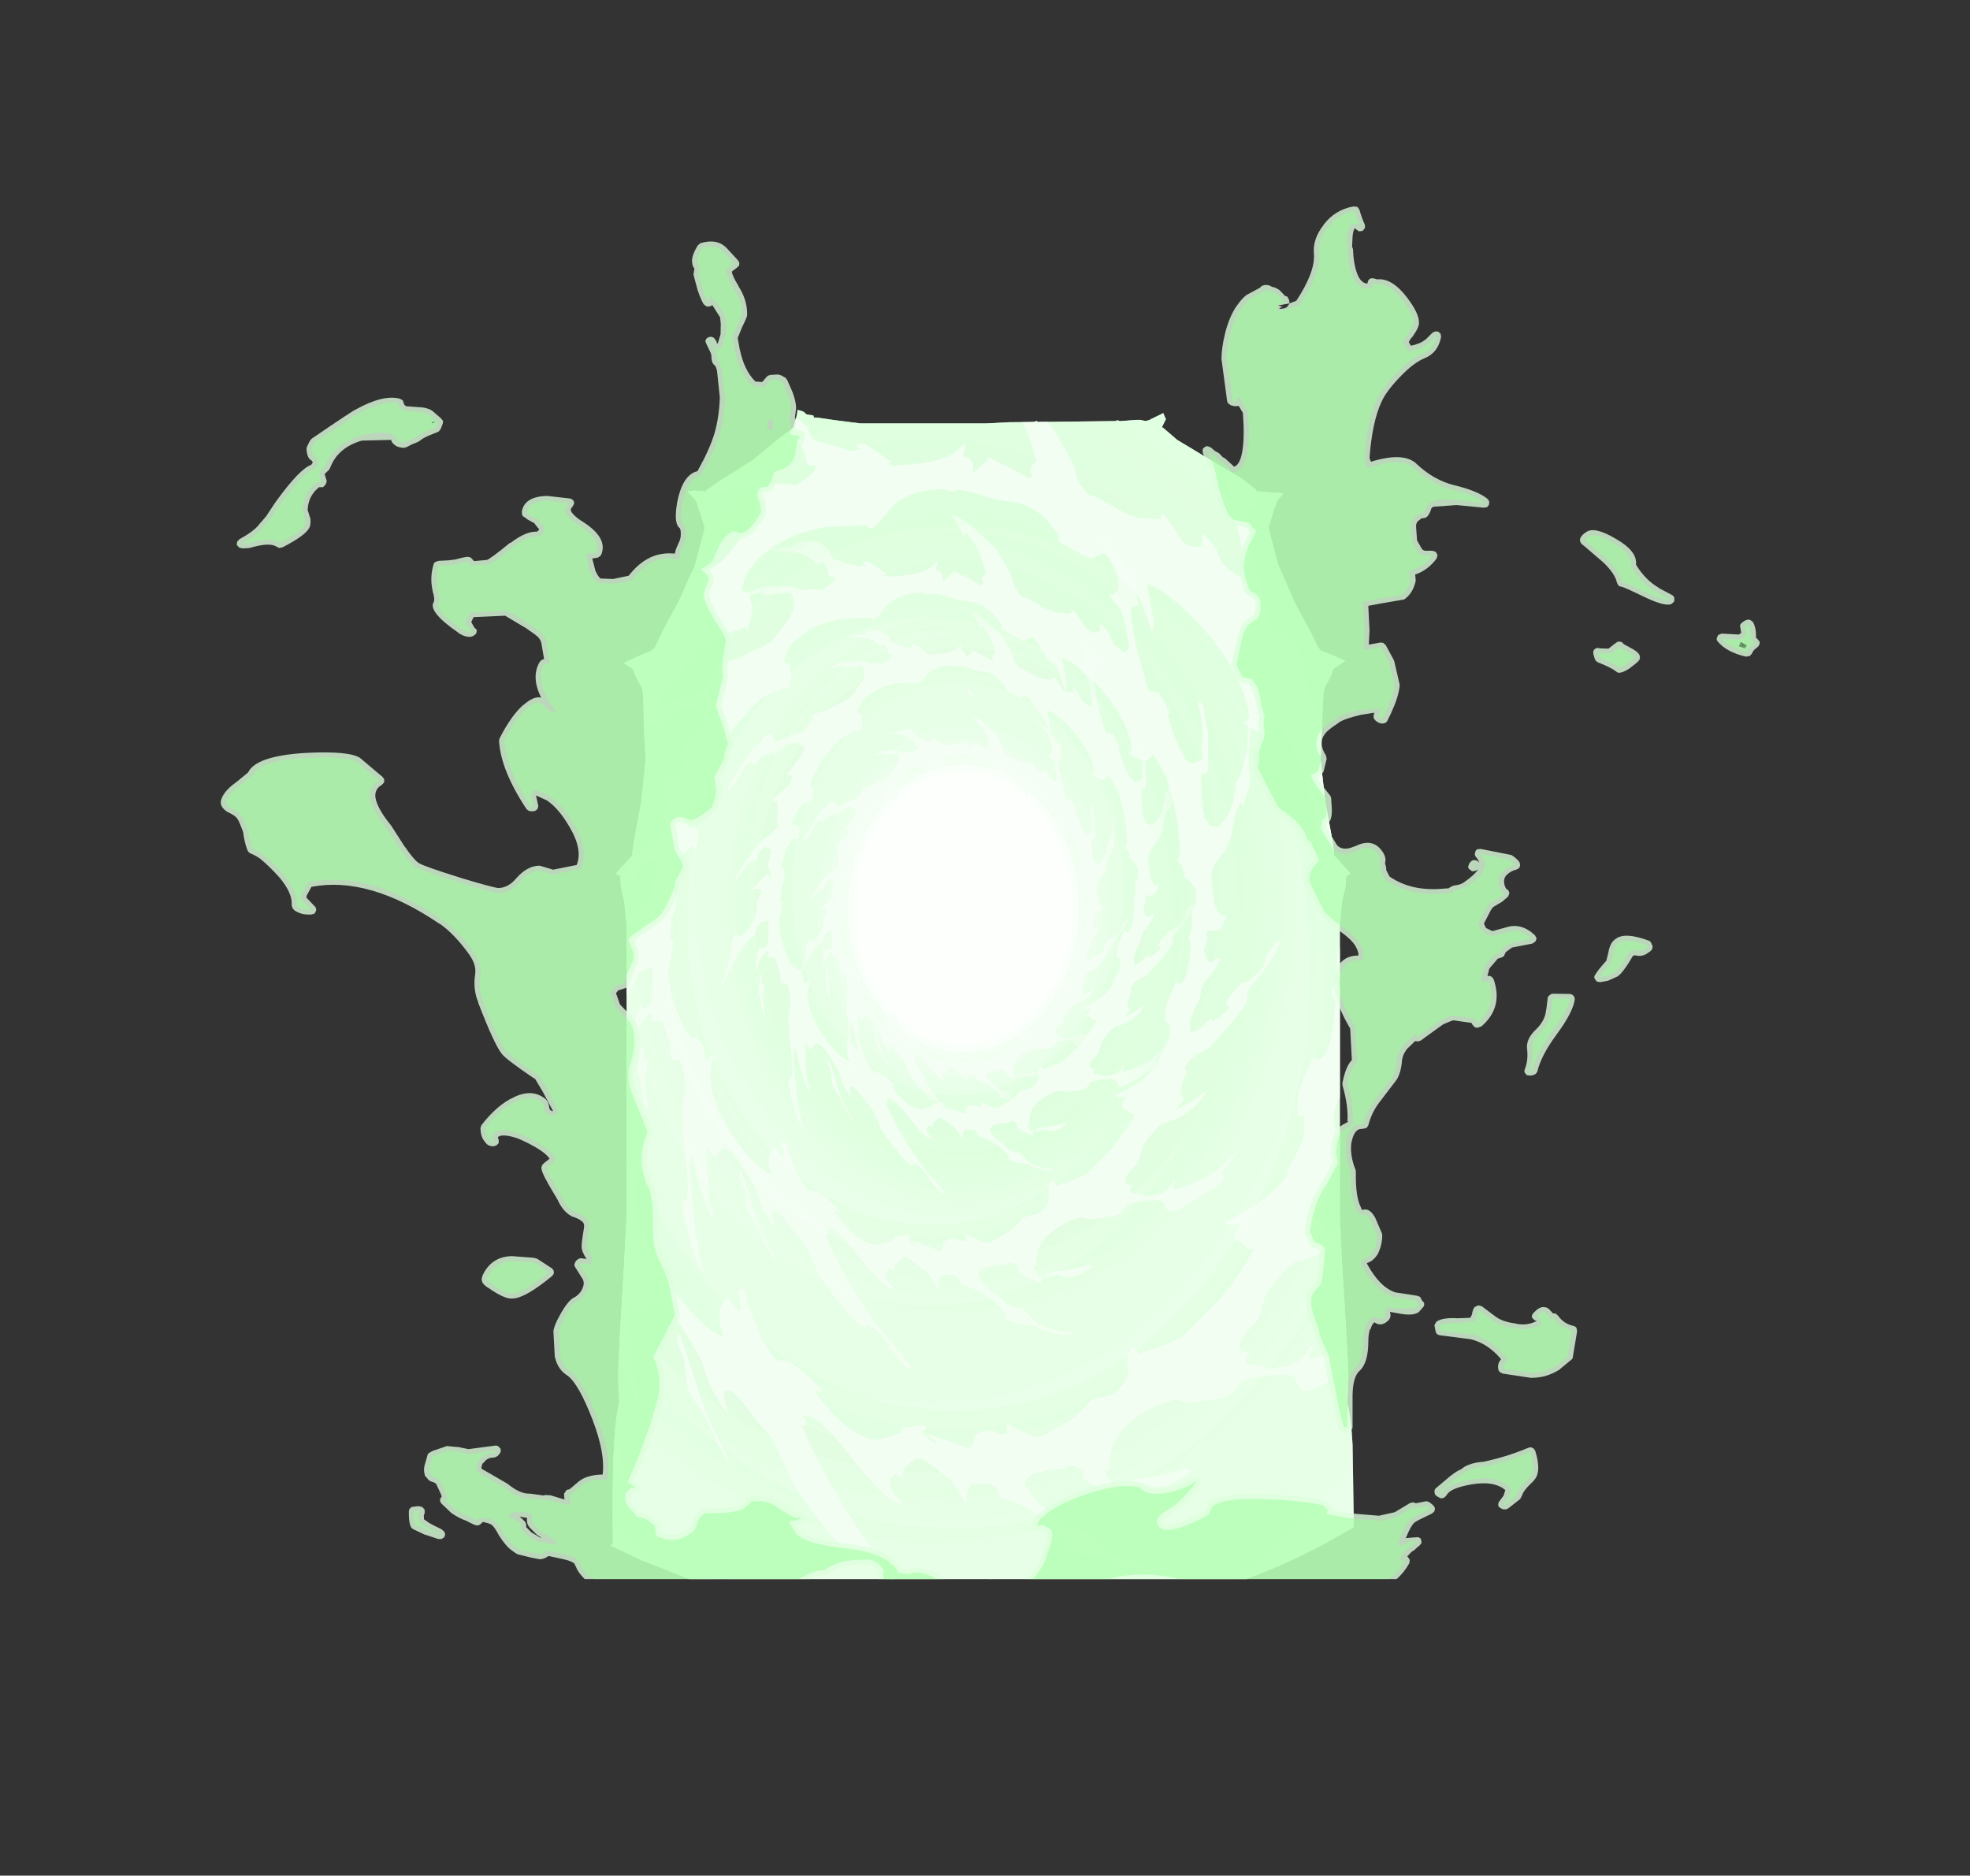 <?xml version="1.0" encoding="UTF-8" standalone="no"?>
<svg xmlns:ffdec="https://www.free-decompiler.com/flash" xmlns:xlink="http://www.w3.org/1999/xlink" ffdec:objectType="frame" height="398.45px" width="418.45px" xmlns="http://www.w3.org/2000/svg">
  <rect width="100%" height="100%" fill="#333333" stroke="none"/>
  <g transform="matrix(1.0, 0.0, 0.0, 1.0, 80.8, 32.5)">
    <clipPath id="clipPath0" transform="matrix(1.0, 0.0, 0.0, 1.0, 0.0, 0.0)">
      <path d="M186.05 71.6 L186.05 71.85 191.55 72.25 191.85 72.3 190.45 73.95 189.8 75.85 188.65 79.6 188.85 80.25 188.75 80.5 188.9 80.65 190.7 87.45 194.3 95.65 198.1 102.75 199.35 105.3 199.75 105.5 199.5 105.65 Q201.0 106.1 204.95 107.9 L202.4 109.6 201.95 111.05 200.5 113.7 200.45 114.45 200.3 115.0 200.2 117.0 199.7 128.95 200.7 137.8 202.15 145.65 202.55 148.45 202.55 149.2 205.45 152.4 206.05 153.05 205.25 153.6 205.15 153.65 205.15 153.7 205.05 155.35 205.05 155.6 204.25 159.1 203.8 164.1 203.8 226.0 204.3 236.35 Q205.6 256.35 205.6 260.45 L205.35 265.55 Q206.2 268.5 206.5 274.4 L206.75 290.15 206.75 291.9 Q200.35 295.8 193.55 298.95 188.85 301.1 184.0 302.95 L65.55 302.95 55.45 298.95 48.8 295.8 49.4 295.55 49.3 290.15 Q49.3 278.9 49.65 274.4 49.9 268.5 50.7 265.55 L50.5 260.45 Q50.5 256.35 51.75 236.35 L52.3 226.0 52.3 164.1 51.8 159.1 Q51.25 157.05 51.05 155.6 L51.05 155.35 50.95 153.7 50.95 153.65 50.8 153.6 50.05 153.05 50.6 152.4 53.5 149.2 53.5 148.45 53.95 145.65 55.4 137.8 56.35 128.95 Q55.95 123.7 55.9 117.0 L55.8 115.0 55.65 114.45 55.6 113.7 54.15 111.05 53.65 109.6 51.7 108.35 Q56.35 106.15 57.95 105.65 L57.7 105.5 58.2 105.3 59.4 102.75 Q60.8 99.85 63.2 95.65 L66.85 87.45 68.65 80.65 68.8 80.5 68.7 80.25 68.9 79.6 67.7 75.85 67.1 73.95 65.25 71.8 66.1 71.9 66.7 71.7 66.85 71.75 69.15 71.9 69.25 71.65 72.45 69.4 79.1 65.25 84.0 61.15 87.6 58.5 87.5 58.45 87.9 58.2 87.8 58.0 Q88.6 55.55 88.6 54.6 L88.6 54.55 89.85 54.95 90.55 55.55 91.95 55.75 92.1 56.2 92.65 56.2 96.45 56.75 101.95 57.45 128.75 57.45 133.45 57.2 138.7 57.15 138.85 57.1 139.5 56.95 139.5 57.15 156.25 56.95 156.55 56.75 156.75 56.85 156.95 56.95 157.3 56.95 160.6 56.7 160.65 56.75 160.7 56.7 161.4 56.7 162.35 56.9 162.5 56.95 163.05 56.8 163.15 56.8 163.45 56.7 163.45 56.65 165.5 55.65 166.3 55.25 166.45 55.65 166.85 56.55 166.05 58.15 166.05 58.25 166.4 58.5 169.25 60.95 176.4 65.25 183.1 69.25 186.05 71.6" fill="#9aff9a" fill-opacity="0.502" fill-rule="evenodd" stroke="none"/>
    </clipPath>
    <g clip-path="url(#clipPath0)">
      <use ffdec:characterId="395" height="258.1" transform="matrix(1.0, 0.0, 0.0, 1.0, 48.8, 54.55)" width="157.95" xlink:href="#shape1"/>
      <use ffdec:characterId="396" height="425.5" transform="matrix(0.235, 0.0, 0.0, 0.293, 73.829, 98.17)" width="425.5" xlink:href="#shape2"/>
      <use ffdec:characterId="403" height="312.4" transform="matrix(0.235, 0.0, 0.0, 0.293, 88.986, 113.943)" width="297.55" xlink:href="#shape3"/>
      <use ffdec:characterId="396" height="425.5" transform="matrix(0.338, 0.0, 0.0, 0.422, 50.613, 66.586)" width="425.5" xlink:href="#shape2"/>
      <use ffdec:characterId="403" height="312.4" transform="matrix(0.338, 0.0, 0.0, 0.422, 72.404, 89.265)" width="297.55" xlink:href="#shape3"/>
      <use ffdec:characterId="396" height="425.5" transform="matrix(0.497, 0.0, 0.0, 0.62, 11.105, 31.298)" width="425.5" xlink:href="#shape2"/>
      <use ffdec:characterId="403" height="312.4" transform="matrix(0.497, 0.0, 0.0, 0.62, 43.114, 64.61)" width="297.55" xlink:href="#shape3"/>
      <use ffdec:characterId="396" height="425.5" transform="matrix(0.725, 0.0, 0.0, 0.904, -32.129, -19.215)" width="425.5" xlink:href="#shape2"/>
      <use ffdec:characterId="403" height="312.4" transform="matrix(0.725, 0.0, 0.0, 0.904, 14.557, 29.373)" width="297.55" xlink:href="#shape3"/>
    </g>
    <use ffdec:characterId="412" height="291.65" transform="matrix(1.0, 0.0, 0.0, 1.0, -33.95, 11.3)" width="326.95" xlink:href="#shape4"/>
  </g>
  <defs>
    <g id="shape1" transform="matrix(1.0, 0.0, 0.0, 1.0, -48.8, -54.55)">
      <path d="M186.05 71.6 L186.05 71.85 191.55 72.25 191.85 72.3 190.45 73.95 189.8 75.85 188.65 79.6 188.85 80.25 188.75 80.5 188.9 80.65 190.7 87.45 194.3 95.65 198.1 102.75 199.35 105.3 199.75 105.5 199.5 105.65 Q201.0 106.1 204.95 107.9 L202.4 109.6 201.95 111.05 200.5 113.7 200.45 114.45 200.3 115.0 200.2 117.0 199.7 128.95 200.7 137.8 202.15 145.65 202.55 148.45 202.55 149.2 205.45 152.4 206.05 153.05 205.25 153.6 205.15 153.65 205.15 153.7 205.05 155.35 205.05 155.6 204.25 159.1 203.8 164.1 203.8 226.0 204.3 236.35 Q205.6 256.35 205.6 260.45 L205.35 265.55 Q206.2 268.5 206.5 274.4 L206.75 290.15 206.75 291.9 Q170.55 313.9 121.45 312.55 79.15 311.3 48.8 295.8 L49.4 295.55 49.3 290.15 Q49.3 278.9 49.65 274.4 49.9 268.5 50.7 265.55 L50.5 260.45 Q50.5 256.35 51.75 236.35 L52.3 226.0 52.3 164.1 51.8 159.1 Q51.25 157.05 51.05 155.6 L51.05 155.35 50.95 153.7 50.95 153.65 50.8 153.6 50.05 153.05 50.6 152.4 53.5 149.2 53.5 148.45 53.95 145.65 55.4 137.8 56.35 128.95 Q55.95 123.7 55.9 117.0 L55.8 115.0 55.65 114.45 55.6 113.7 54.15 111.05 53.65 109.6 51.7 108.35 Q56.35 106.15 57.95 105.65 L57.7 105.5 58.2 105.3 59.4 102.75 Q60.8 99.85 63.2 95.65 L66.85 87.45 68.65 80.65 68.8 80.5 68.7 80.25 68.9 79.6 67.7 75.85 67.1 73.95 65.25 71.8 66.1 71.9 66.7 71.7 66.85 71.75 69.15 71.9 69.25 71.65 72.45 69.4 79.1 65.25 84.0 61.15 87.6 58.5 87.5 58.45 87.9 58.2 87.8 58.0 Q88.6 55.55 88.6 54.6 L88.6 54.55 89.85 54.95 90.55 55.55 91.95 55.75 92.1 56.2 92.65 56.2 96.45 56.75 101.95 57.45 128.75 57.45 133.45 57.2 138.7 57.15 138.85 57.1 139.5 56.95 139.5 57.15 156.25 56.95 156.55 56.75 156.75 56.85 156.95 56.95 157.3 56.95 160.6 56.7 160.65 56.75 160.7 56.7 161.4 56.7 162.35 56.9 162.5 56.95 163.05 56.8 163.15 56.8 163.45 56.7 163.45 56.65 165.5 55.65 166.3 55.25 166.45 55.65 166.85 56.55 166.05 58.15 166.05 58.25 166.4 58.5 169.25 60.95 176.4 65.25 183.1 69.25 186.05 71.6" fill="#fcfffc" fill-rule="evenodd" stroke="none"/>
    </g>
    <g id="shape2" transform="matrix(1.0, 0.0, 0.0, 1.0, 212.75, 212.75)">
      <path d="M0.0 -131.5 Q-54.5 -131.5 -92.95 -92.95 -131.5 -54.5 -131.5 0.0 -131.5 54.5 -92.95 92.95 -54.5 131.5 0.0 131.5 54.5 131.5 92.95 92.95 131.5 54.5 131.5 0.0 131.5 -54.5 92.95 -92.95 54.5 -131.5 0.0 -131.5 M116.7 -116.65 Q165.1 -68.4 165.1 0.0 165.1 68.4 116.7 116.7 68.4 165.1 0.0 165.1 -68.4 165.1 -116.65 116.7 -165.1 68.4 -165.1 0.0 -165.1 -68.4 -116.65 -116.65 -68.4 -165.1 0.0 -165.1 68.4 -165.1 116.7 -116.65" fill="#d1fed1" fill-opacity="0.502" fill-rule="evenodd" stroke="none"/>
      <path d="M70.35 -70.35 Q41.25 -99.5 0.0 -99.5 -41.25 -99.5 -70.35 -70.35 -99.5 -41.25 -99.5 0.0 -99.5 41.25 -70.35 70.35 -41.25 99.5 0.0 99.5 41.25 99.5 70.35 70.35 99.5 41.25 99.5 0.0 99.5 -41.25 70.35 -70.35 M0.0 -103.9 Q43.05 -103.9 73.5 -73.45 103.9 -43.05 103.9 0.0 103.9 43.05 73.5 73.5 43.05 103.9 0.0 103.9 -43.05 103.9 -73.45 73.5 -103.9 43.05 -103.9 0.0 -103.9 -43.05 -73.45 -73.45 -43.05 -103.9 0.0 -103.9 M0.0 -212.75 Q88.15 -212.75 150.5 -150.5 212.75 -88.15 212.75 0.0 212.75 88.15 150.5 150.5 88.15 212.75 0.0 212.75 -88.15 212.75 -150.5 150.5 -212.75 88.15 -212.75 0.0 -212.75 -88.15 -150.5 -150.5 -88.15 -212.75 0.0 -212.75 M145.3 -145.3 Q85.1 -205.55 0.0 -205.55 -85.1 -205.55 -145.3 -145.3 -205.55 -85.1 -205.55 0.0 -205.55 85.1 -145.3 145.3 -85.1 205.55 0.0 205.55 85.1 205.55 145.3 145.3 205.55 85.1 205.55 0.0 205.55 -85.1 145.3 -145.3" fill="#d1fed1" fill-opacity="0.082" fill-rule="evenodd" stroke="none"/>
      <path d="M139.95 -139.9 Q81.9 -197.75 0.0 -197.75 -81.9 -197.75 -139.9 -139.9 -197.75 -81.9 -197.75 0.0 -197.75 81.9 -139.9 139.95 -81.9 197.75 0.0 197.75 81.9 197.75 139.95 139.95 197.75 81.9 197.75 0.0 197.75 -81.9 139.95 -139.9 M0.0 -108.25 Q44.9 -108.25 76.55 -76.55 108.25 -44.9 108.25 0.0 108.25 44.9 76.55 76.55 44.9 108.25 0.0 108.25 -44.9 108.25 -76.55 76.55 -108.25 44.9 -108.25 0.0 -108.25 -44.9 -76.55 -76.55 -44.9 -108.25 0.0 -108.25 M0.0 -103.9 Q-43.05 -103.9 -73.45 -73.45 -103.9 -43.05 -103.9 0.0 -103.9 43.05 -73.45 73.5 -43.05 103.9 0.0 103.9 43.05 103.9 73.5 73.5 103.9 43.05 103.9 0.0 103.9 -43.05 73.5 -73.45 43.05 -103.9 0.0 -103.9 M145.3 -145.3 Q205.55 -85.1 205.55 0.0 205.55 85.1 145.3 145.3 85.1 205.55 0.0 205.55 -85.1 205.55 -145.3 145.3 -205.55 85.1 -205.55 0.0 -205.55 -85.1 -145.3 -145.3 -85.1 -205.55 0.0 -205.55 85.1 -205.55 145.3 -145.3" fill="#d1fed1" fill-opacity="0.165" fill-rule="evenodd" stroke="none"/>
      <path d="M139.95 -139.9 Q197.75 -81.9 197.75 0.0 197.75 81.9 139.95 139.95 81.9 197.75 0.0 197.75 -81.9 197.75 -139.9 139.95 -197.75 81.9 -197.75 0.0 -197.75 -81.9 -139.9 -139.9 -81.9 -197.75 0.0 -197.75 81.9 -197.75 139.95 -139.9 M133.55 -133.55 Q78.2 -188.85 0.0 -188.85 -78.2 -188.85 -133.55 -133.55 -188.85 -78.2 -188.85 0.0 -188.85 78.2 -133.55 133.55 -78.2 188.85 0.0 188.85 78.2 188.85 133.55 133.55 188.85 78.2 188.85 0.0 188.85 -78.2 133.55 -133.55 M0.0 -115.4 Q47.8 -115.4 81.6 -81.6 115.4 -47.8 115.4 0.0 115.4 47.8 81.6 81.6 47.8 115.4 0.0 115.4 -47.8 115.4 -81.6 81.6 -115.4 47.8 -115.4 0.0 -115.4 -47.8 -81.6 -81.6 -47.8 -115.4 0.0 -115.4 M0.0 -108.25 Q-44.9 -108.25 -76.55 -76.55 -108.25 -44.9 -108.25 0.0 -108.25 44.9 -76.55 76.55 -44.9 108.25 0.0 108.25 44.9 108.25 76.55 76.55 108.25 44.9 108.25 0.0 108.25 -44.9 76.55 -76.55 44.9 -108.25 0.0 -108.25" fill="#d1fed1" fill-opacity="0.251" fill-rule="evenodd" stroke="none"/>
      <path d="M133.55 -133.55 Q188.85 -78.2 188.85 0.0 188.85 78.2 133.55 133.55 78.2 188.85 0.0 188.85 -78.2 188.85 -133.55 133.55 -188.85 78.2 -188.85 0.0 -188.85 -78.2 -133.55 -133.55 -78.2 -188.85 0.0 -188.85 78.2 -188.85 133.55 -133.55 M126.75 -126.75 Q74.25 -179.25 0.0 -179.25 -74.25 -179.25 -126.75 -126.75 -179.25 -74.25 -179.25 0.0 -179.25 74.25 -126.75 126.75 -74.25 179.25 0.0 179.25 74.25 179.25 126.75 126.75 179.25 74.25 179.25 0.0 179.25 -74.25 126.75 -126.75 M0.0 -115.4 Q-47.8 -115.4 -81.6 -81.6 -115.4 -47.8 -115.4 0.0 -115.4 47.8 -81.6 81.6 -47.8 115.4 0.0 115.4 47.8 115.4 81.6 81.6 115.4 47.8 115.4 0.0 115.4 -47.8 81.6 -81.6 47.8 -115.4 0.0 -115.4 M0.0 -122.2 Q50.65 -122.2 86.45 -86.45 122.2 -50.65 122.2 0.0 122.2 50.65 86.45 86.45 50.65 122.2 0.0 122.2 -50.65 122.2 -86.45 86.45 -122.2 50.65 -122.2 0.0 -122.2 -50.65 -86.45 -86.45 -50.65 -122.2 0.0 -122.2" fill="#d1fed1" fill-opacity="0.333" fill-rule="evenodd" stroke="none"/>
      <path d="M116.7 -116.65 Q68.4 -165.1 0.0 -165.1 -68.4 -165.1 -116.65 -116.65 -165.1 -68.4 -165.1 0.0 -165.1 68.4 -116.65 116.7 -68.4 165.1 0.0 165.1 68.4 165.1 116.7 116.7 165.1 68.4 165.1 0.0 165.1 -68.4 116.7 -116.65 M0.0 -131.5 Q54.5 -131.5 92.95 -92.95 131.5 -54.5 131.5 0.0 131.5 54.5 92.95 92.95 54.5 131.5 0.0 131.5 -54.5 131.5 -92.95 92.95 -131.5 54.5 -131.5 0.0 -131.5 -54.5 -92.95 -92.95 -54.5 -131.5 0.0 -131.5 M126.75 -126.75 Q179.25 -74.25 179.25 0.0 179.25 74.25 126.75 126.75 74.25 179.25 0.0 179.25 -74.25 179.25 -126.75 126.75 -179.25 74.25 -179.25 0.0 -179.25 -74.25 -126.75 -126.75 -74.25 -179.25 0.0 -179.25 74.25 -179.25 126.75 -126.75 M0.0 -122.2 Q-50.65 -122.2 -86.45 -86.45 -122.2 -50.65 -122.2 0.0 -122.2 50.65 -86.45 86.45 -50.65 122.2 0.0 122.2 50.65 122.2 86.45 86.45 122.2 50.65 122.2 0.0 122.2 -50.65 86.45 -86.45 50.65 -122.2 0.0 -122.2" fill="#d1fed1" fill-opacity="0.416" fill-rule="evenodd" stroke="none"/>
    </g>
    <g id="shape3" transform="matrix(1.0, 0.0, 0.0, 1.0, 148.35, 159.0)">
      <path d="M85.9 -120.45 L85.85 -121.0 87.85 -118.15 88.4 -116.7 88.5 -116.5 88.6 -116.15 Q88.5 -114.1 88.05 -113.2 L88.1 -113.15 87.85 -112.45 Q88.85 -108.85 88.85 -108.0 88.6 -108.1 88.25 -108.35 L88.35 -108.0 86.85 -108.0 Q86.1 -108.0 85.95 -107.55 L85.6 -106.15 Q86.35 -99.65 88.05 -94.0 L91.0 -85.15 92.15 -81.45 Q93.0 -79.25 93.65 -78.7 L96.75 -78.5 Q97.9 -78.5 100.7 -74.05 103.5 -69.6 101.25 -71.25 103.2 -64.9 105.6 -60.65 107.0 -58.2 109.2 -55.45 L109.7 -55.05 Q111.05 -54.0 111.8 -54.0 L114.05 -54.6 Q115.85 -55.25 116.1 -55.5 L116.35 -56.7 116.35 -56.8 116.1 -57.4 Q115.5 -58.55 116.25 -61.0 116.2 -67.65 115.5 -70.8 L114.35 -74.15 114.5 -75.4 115.05 -75.5 Q116.8 -74.0 117.25 -70.5 117.75 -66.5 118.6 -65.15 L118.6 -52.15 Q118.35 -51.0 118.0 -51.15 L116.85 -49.9 116.7 -51.2 116.25 -50.75 Q115.75 -50.4 115.75 -49.15 115.75 -38.45 117.5 -34.9 L117.55 -34.8 Q118.75 -33.75 119.15 -32.85 L119.95 -32.6 Q121.35 -32.65 122.6 -32.0 126.15 -34.9 127.1 -36.3 129.6 -40.05 130.5 -47.4 132.25 -49.45 133.2 -52.0 L135.35 -58.9 Q135.6 -65.4 135.85 -65.65 135.5 -69.9 135.85 -70.0 L136.75 -68.95 Q136.95 -68.3 136.75 -65.85 L137.0 -65.65 Q136.85 -63.5 136.6 -63.4 136.35 -59.0 136.1 -58.65 L136.25 -51.4 136.5 -50.3 136.35 -45.5 Q135.45 -44.6 134.65 -42.3 L133.6 -39.4 132.75 -40.65 Q131.45 -39.4 130.65 -37.3 129.9 -35.2 128.75 -29.65 128.4 -28.1 125.25 -23.65 L124.15 -22.55 122.9 -21.05 Q120.1 -17.85 120.1 -15.5 120.1 -11.3 121.2 -7.7 L121.35 -7.6 121.35 -6.9 Q121.35 -5.25 123.0 -3.35 L123.4 -2.5 Q124.55 -1.7 126.25 -1.9 L126.5 -1.65 123.75 2.9 120.85 3.35 118.75 3.3 118.65 3.35 118.0 3.6 Q118.35 4.95 118.35 6.4 L117.6 8.3 116.85 9.95 117.7 12.0 118.85 13.9 120.95 13.9 122.05 12.85 Q122.85 12.25 123.85 13.15 121.8 16.65 117.8 20.35 115.35 22.6 115.35 26.05 L113.1 29.75 Q110.85 33.15 110.85 35.05 L111.05 36.45 111.1 37.5 111.35 38.15 Q115.1 37.05 116.45 35.95 L119.85 33.25 120.45 34.1 120.2 34.4 120.2 34.5 Q123.8 33.0 125.7 31.45 L127.9 29.7 127.7 29.4 126.45 28.15 Q126.8 26.75 129.2 24.5 L133.2 20.9 133.9 20.95 134.7 21.15 Q139.1 18.65 141.0 16.8 143.45 14.45 143.45 11.9 143.45 11.65 148.35 6.75 L149.05 6.8 149.2 7.65 Q149.2 8.65 146.25 12.45 L142.2 17.25 136.65 22.65 Q135.2 24.3 135.2 26.95 135.2 28.4 129.25 34.2 L122.7 40.25 118.7 43.65 116.2 44.8 Q114.2 45.45 113.85 45.65 113.05 45.95 111.7 47.0 110.25 48.1 109.85 48.75 108.55 50.8 108.8 51.15 L108.85 51.15 109.45 51.4 109.7 51.45 Q109.7 52.25 108.8 53.0 L107.9 55.0 Q106.85 57.45 106.85 58.5 106.85 58.9 108.35 61.15 L107.05 62.5 105.45 64.0 105.25 64.4 109.75 62.65 Q113.2 60.95 118.1 58.0 115.5 62.2 110.1 65.3 105.25 68.15 100.35 69.0 L99.8 69.0 97.05 70.7 95.15 72.4 Q91.05 76.05 90.35 78.15 L89.5 80.9 Q88.85 82.6 87.35 83.75 86.6 84.3 85.15 85.8 83.2 87.85 83.2 88.75 83.2 89.5 83.45 89.8 L83.7 90.15 86.1 90.4 86.2 90.95 85.65 91.25 Q85.2 91.4 85.2 92.15 L85.25 92.85 85.6 93.15 87.9 93.3 90.2 93.65 90.5 93.9 91.7 94.15 94.15 94.05 95.85 93.75 Q99.65 93.4 101.95 91.5 103.55 90.15 103.85 88.75 L104.6 88.9 104.7 89.45 104.1 90.2 Q103.7 90.75 103.7 91.5 103.7 91.85 103.85 92.05 115.4 89.55 121.15 86.2 125.2 83.85 132.1 78.0 L128.3 82.3 Q125.2 85.45 124.35 86.65 L125.05 86.75 125.2 87.65 Q125.2 89.7 121.3 91.55 116.7 93.3 115.35 94.15 108.05 98.35 103.35 99.4 101.2 99.25 101.1 98.9 L101.3 98.6 101.25 98.6 Q100.65 98.35 99.95 97.25 L99.95 96.55 Q98.3 95.5 95.35 95.5 L87.3 96.2 83.7 97.25 Q81.55 99.9 80.75 100.25 77.9 101.55 68.35 102.15 L64.6 101.5 64.45 101.3 64.35 101.4 Q53.3 104.05 48.45 109.15 44.6 113.3 45.35 118.15 44.25 118.15 43.85 117.75 L43.65 117.95 44.1 118.85 Q45.15 120.7 46.65 121.85 L46.85 121.75 48.1 122.0 47.65 122.45 48.6 122.9 47.5 122.6 47.4 122.7 47.7 123.75 47.35 124.0 Q46.05 123.85 41.85 122.1 37.45 120.3 37.45 119.8 L37.6 118.4 34.95 116.9 Q32.9 116.9 31.95 117.65 L30.75 117.8 28.85 117.75 22.35 118.9 21.15 119.95 Q20.35 120.7 20.35 121.15 L20.35 121.35 22.05 123.65 Q24.1 125.95 27.35 127.65 29.35 128.7 32.3 130.95 35.1 132.65 38.85 132.65 39.55 132.65 41.65 134.65 L44.2 137.0 46.0 138.25 49.55 139.15 53.25 140.25 53.75 140.3 55.85 140.65 59.0 140.8 62.2 141.25 57.6 141.5 57.35 141.9 54.85 141.3 53.8 141.2 Q47.75 140.55 45.2 138.75 L37.65 137.7 Q32.45 137.0 31.45 135.4 L32.35 135.65 32.95 135.4 Q29.05 131.4 25.75 129.35 21.0 126.5 13.2 124.4 12.8 124.0 12.45 123.1 L11.95 122.15 Q11.4 122.05 10.7 121.55 10.1 121.15 9.45 121.15 L4.85 121.25 Q3.8 122.15 3.55 122.9 3.35 123.55 3.45 125.0 L3.35 125.25 2.85 125.75 0.45 122.25 Q-1.55 119.7 -4.2 118.9 L-4.4 118.5 -4.75 118.2 -4.85 118.0 -6.55 117.05 Q-9.55 115.25 -11.05 115.25 -11.45 115.25 -13.15 116.3 -15.15 117.5 -15.3 118.4 L-15.45 119.65 -16.55 119.45 -17.7 118.9 -18.7 119.75 -18.95 120.05 -19.2 121.25 Q-19.2 122.25 -17.75 123.8 L-15.8 125.65 -15.7 125.75 -16.55 125.9 Q-18.55 125.9 -24.0 121.25 L-30.8 114.75 Q-34.3 110.9 -37.45 108.45 -41.8 105.1 -44.45 105.25 L-44.7 105.4 Q-44.55 105.5 -44.15 105.75 -43.8 106.1 -43.8 106.9 -43.8 107.7 -44.3 107.75 L-45.05 107.5 Q-38.05 120.3 -28.6 131.7 -19.8 142.4 -11.55 148.75 L-11.55 149.15 -13.85 147.5 -13.45 147.9 -8.5 152.35 -8.5 153.4 -10.35 152.8 -14.8 148.85 Q-18.2 145.65 -18.3 145.25 L-16.8 146.15 -20.7 142.3 -21.25 141.7 Q-25.35 138.25 -27.05 138.25 -27.65 138.25 -27.4 138.75 -27.15 139.25 -27.8 139.25 -30.5 139.25 -38.9 130.75 -46.65 122.95 -48.55 119.5 -51.05 114.8 -52.3 112.8 -54.35 109.45 -56.8 107.75 L-60.95 103.4 Q-65.1 99.25 -66.45 99.25 -67.2 99.25 -67.45 99.5 L-67.55 99.65 -67.8 99.65 Q-67.6 102.1 -67.15 102.95 L-66.45 104.4 -66.7 104.75 Q-72.0 99.45 -74.3 92.25 -77.5 87.75 -80.25 84.35 -85.55 77.75 -88.45 77.75 L-90.15 78.95 -92.2 80.75 Q-92.8 80.7 -93.55 79.75 L-95.2 77.75 -95.35 78.2 -95.7 78.75 Q-95.15 92.65 -94.3 96.35 L-92.8 100.9 -92.9 101.55 Q-93.1 102.2 -93.3 102.25 -96.2 96.7 -97.5 93.45 -99.85 87.55 -101.7 79.85 L-102.0 80.4 -102.75 81.9 Q-102.5 93.75 -100.6 105.1 -98.65 117.0 -95.45 122.5 L-97.9 119.3 -98.55 118.5 Q-99.95 117.6 -102.55 110.15 -105.15 102.65 -106.05 97.9 L-105.95 96.25 -105.1 95.9 Q-104.4 95.55 -104.2 94.9 -103.95 93.25 -103.7 93.0 -104.05 83.3 -104.95 78.45 -105.7 74.35 -105.7 70.15 L-105.45 67.85 -106.05 67.4 Q-106.4 63.3 -105.6 61.05 -104.7 58.45 -104.7 56.9 -104.7 55.6 -105.4 52.6 L-106.3 48.75 Q-108.55 46.85 -110.05 47.9 -110.95 46.75 -111.15 45.7 L-111.3 42.9 Q-111.3 42.6 -112.65 39.05 -114.15 35.25 -114.8 34.4 L-116.75 34.25 -119.2 34.4 Q-119.2 33.35 -118.8 32.4 L-119.3 31.4 -119.85 31.25 -123.3 34.55 Q-125.0 36.45 -126.05 40.65 L-126.7 41.15 -126.95 40.9 -126.45 36.4 Q-126.05 33.05 -125.05 31.35 -124.05 29.75 -123.95 28.9 L-123.55 28.75 -123.55 30.0 Q-118.7 29.6 -118.7 24.9 L-118.8 15.25 Q-119.45 16.05 -120.6 16.3 L-122.7 16.7 Q-125.4 17.55 -127.2 22.4 -127.65 23.6 -129.05 24.4 L-131.45 25.9 -133.4 28.15 -135.55 30.75 -135.95 30.65 -135.9 30.45 -144.55 42.65 Q-147.15 46.5 -148.35 50.05 L-147.9 46.35 -146.75 44.35 -145.15 41.85 -143.8 37.3 Q-142.45 32.7 -142.2 30.5 -141.5 25.65 -140.7 24.45 -139.65 23.6 -138.8 22.15 L-138.45 22.25 Q-138.45 23.15 -139.2 23.9 L-138.2 24.0 Q-134.55 24.0 -130.25 18.9 -125.25 13.0 -126.05 6.15 L-124.6 4.2 -123.3 2.4 -123.45 0.9 Q-124.05 -0.25 -125.9 -0.1 L-128.1 0.25 -129.45 0.15 Q-127.45 -0.85 -123.6 -4.45 -120.55 -7.35 -118.55 -7.35 -118.25 -5.9 -117.2 -5.35 L-116.95 -5.45 -117.0 -5.85 Q-117.1 -7.25 -118.05 -9.3 -119.0 -11.25 -119.0 -12.05 L-117.9 -15.25 -116.85 -18.6 Q-116.85 -19.35 -117.25 -19.85 L-117.85 -20.5 -119.9 -20.65 -120.0 -21.6 Q-124.3 -19.85 -125.6 -17.25 -126.0 -16.4 -126.0 -14.6 -127.6 -13.85 -127.9 -14.1 L-128.0 -14.5 Q-129.4 -14.5 -133.1 -10.9 -136.25 -7.8 -138.5 -4.75 L-138.8 -4.75 -138.85 -5.55 Q-138.85 -7.7 -133.85 -13.2 -128.4 -18.85 -127.5 -20.0 -123.35 -24.9 -119.85 -26.1 -118.0 -26.75 -115.5 -29.05 L-113.3 -30.9 Q-112.5 -31.8 -112.5 -32.35 L-113.1 -33.75 Q-113.6 -34.95 -113.35 -36.1 -112.85 -38.2 -112.85 -39.65 L-113.1 -41.9 -113.35 -44.35 -115.0 -44.1 -115.4 -44.2 -115.85 -44.6 Q-115.25 -45.6 -112.15 -47.95 L-106.85 -51.6 Q-105.9 -52.2 -104.7 -53.65 L-104.75 -53.85 -104.1 -54.8 -104.0 -55.4 -104.2 -56.75 -104.5 -57.5 -106.75 -57.25 -106.85 -58.0 -100.5 -64.6 Q-96.65 -68.45 -95.9 -70.8 L-97.0 -71.75 Q-99.25 -73.5 -101.5 -73.5 -106.6 -73.5 -110.85 -70.5 -113.25 -68.8 -114.5 -67.0 L-115.4 -67.75 -115.85 -68.5 Q-121.65 -68.05 -124.5 -65.6 L-128.0 -61.75 Q-128.6 -63.75 -129.5 -64.6 -132.75 -63.1 -134.45 -60.45 L-136.5 -57.1 -140.15 -53.2 Q-143.0 -50.15 -144.0 -49.25 L-144.35 -49.5 Q-143.4 -53.35 -137.9 -59.7 L-135.65 -62.1 -134.85 -63.05 -133.85 -64.05 -133.85 -64.1 -129.6 -69.05 -130.3 -68.3 Q-132.55 -65.6 -133.35 -64.85 L-133.75 -64.85 -131.3 -67.5 -128.85 -70.5 Q-127.85 -71.7 -125.2 -72.85 -122.75 -73.95 -122.25 -74.75 L-122.75 -74.85 -123.35 -75.0 Q-122.85 -75.5 -120.8 -76.65 L-118.5 -77.85 -116.35 -77.75 -115.65 -75.95 Q-115.1 -74.75 -115.1 -74.0 L-97.5 -79.0 -96.5 -79.35 -94.35 -81.9 -90.5 -86.0 -91.25 -86.1 -91.35 -86.0 -91.5 -86.85 Q-91.5 -87.8 -86.45 -88.95 -80.85 -90.25 -80.35 -90.6 -78.25 -92.15 -74.5 -93.15 -70.55 -94.2 -68.85 -95.35 -66.75 -96.75 -62.8 -101.05 -58.35 -105.9 -58.35 -107.65 -58.35 -110.25 -58.8 -111.15 -59.35 -112.2 -60.65 -112.55 L-65.5 -112.25 -70.0 -111.75 -71.35 -111.85 Q-72.75 -112.0 -72.75 -112.25 L-71.35 -112.4 -70.9 -112.45 -71.3 -112.5 -72.95 -112.6 -74.25 -112.25 Q-78.8 -111.05 -80.25 -110.85 -78.65 -112.05 -76.7 -112.95 -72.9 -114.7 -66.75 -114.85 -66.6 -114.65 -66.6 -114.1 L-64.4 -114.45 -62.25 -114.85 -59.75 -114.55 -56.35 -114.1 -56.55 -113.65 -56.5 -113.6 -54.85 -113.45 -51.8 -113.8 -46.75 -113.5 Q-45.95 -113.5 -43.85 -114.9 -41.95 -116.15 -41.1 -117.0 L-41.0 -118.0 -43.25 -118.25 Q-43.55 -118.6 -43.7 -119.7 -43.9 -120.8 -44.25 -121.25 -46.15 -123.5 -46.85 -123.1 L-47.3 -122.25 Q-48.5 -122.25 -50.7 -123.8 -53.15 -125.55 -55.5 -126.0 L-57.65 -126.15 -59.85 -126.5 -70.25 -127.25 -65.35 -127.5 -65.0 -127.85 -58.85 -128.1 Q-56.25 -129.9 -55.1 -130.1 L-48.35 -130.25 Q-47.85 -129.75 -45.5 -128.6 L-43.65 -127.25 -42.35 -127.6 -42.8 -127.4 Q-43.1 -127.25 -43.1 -126.5 L-42.5 -125.4 -41.5 -124.0 -35.8 -122.7 -30.6 -121.5 -27.85 -121.85 Q-27.85 -122.05 -28.75 -122.35 L-28.75 -123.1 -26.35 -123.1 Q-19.4 -119.4 -18.75 -118.85 L-19.0 -118.7 -20.1 -118.5 Q-18.85 -118.25 -18.6 -118.0 -6.1 -118.5 -1.9 -120.25 -0.45 -120.85 0.8 -121.75 L2.0 -122.7 2.05 -122.75 Q2.2 -123.15 2.25 -122.85 L3.05 -123.1 2.7 -121.8 2.3 -120.5 Q2.75 -120.1 4.05 -119.75 L4.95 -118.9 Q5.3 -118.45 5.3 -117.65 L5.1 -116.5 Q5.5 -116.5 7.45 -117.85 9.45 -119.25 9.85 -120.0 L16.2 -117.45 Q19.8 -116.0 21.5 -115.0 L22.6 -115.5 21.95 -116.95 Q21.9 -117.8 23.75 -119.0 22.0 -124.6 20.3 -127.3 18.9 -129.5 15.35 -132.9 L14.55 -132.2 13.75 -131.25 Q13.6 -133.0 12.65 -134.4 L10.85 -136.9 9.9 -137.75 8.6 -139.4 Q12.2 -138.95 17.85 -135.15 L27.0 -128.4 Q28.25 -127.4 31.45 -122.95 34.6 -118.5 34.85 -117.5 35.7 -114.2 38.4 -111.7 L39.0 -111.15 Q40.7 -111.05 44.0 -109.5 L48.85 -107.25 Q52.05 -106.1 54.15 -105.7 L58.8 -105.4 59.75 -105.5 Q60.45 -105.8 60.6 -106.9 62.6 -105.25 65.8 -101.1 67.45 -98.9 70.4 -98.9 L71.6 -99.15 72.35 -99.4 Q72.35 -101.85 72.85 -102.0 L75.55 -99.45 Q76.95 -98.05 77.85 -95.5 78.0 -94.95 80.45 -93.45 L83.05 -92.0 Q83.3 -92.0 83.95 -92.45 L84.0 -92.9 84.5 -93.15 84.85 -94.15 Q82.95 -104.35 81.2 -106.8 L79.25 -108.7 Q77.7 -110.0 76.5 -111.65 L76.6 -112.4 77.05 -112.05 78.1 -111.9 78.8 -111.95 78.6 -112.9 79.75 -112.9 80.05 -113.7 80.35 -115.4 Q80.35 -116.55 79.15 -119.4 L77.5 -122.65 Q77.55 -123.45 77.85 -123.75 L78.35 -124.0 Q75.15 -128.85 63.5 -138.65 L63.5 -138.7 62.6 -139.5 62.6 -139.9 63.55 -139.15 63.6 -139.4 71.7 -132.9 74.4 -130.4 75.9 -130.05 77.25 -128.5 80.25 -125.4 82.75 -122.35 Q84.7 -120.0 85.25 -120.0 86.0 -120.0 85.9 -120.45 M6.55 -158.0 Q6.55 -157.65 7.05 -156.85 L7.0 -156.7 8.5 -155.35 Q9.6 -154.55 10.3 -153.25 10.25 -152.85 9.75 -152.75 L9.05 -153.35 8.05 -154.5 Q3.2 -155.35 2.0 -156.0 3.7 -156.6 4.55 -158.7 4.95 -159.6 6.35 -158.0 L6.55 -158.0 M6.15 -155.85 L6.2 -155.85 6.15 -155.85 M7.6 -111.1 Q3.35 -112.2 0.5 -112.35 L-0.6 -111.85 -1.75 -112.15 -3.5 -112.5 Q-13.05 -112.5 -18.55 -108.35 -22.8 -103.85 -24.5 -103.25 L-25.1 -103.4 Q-25.75 -103.6 -25.75 -104.0 L-37.5 -103.6 Q-48.75 -102.2 -55.8 -97.5 -62.1 -93.35 -62.5 -88.6 L-60.35 -88.25 -59.9 -86.4 Q-59.6 -85.25 -59.6 -84.5 -59.6 -82.35 -60.85 -79.25 -61.35 -79.25 -61.35 -80.0 -69.95 -78.15 -74.15 -75.1 -76.75 -73.2 -82.0 -68.1 -84.85 -65.7 -87.7 -61.35 L-88.9 -59.45 -89.2 -58.95 Q-92.1 -53.5 -92.1 -52.65 L-91.85 -51.5 -91.6 -51.0 -90.35 -50.75 -90.15 -50.4 -90.1 -49.4 Q-90.1 -47.75 -91.1 -45.85 -92.35 -43.5 -94.35 -43.5 -97.15 -43.5 -101.05 -38.35 L-104.1 -33.7 -103.75 -32.5 -100.35 -32.1 -99.55 -31.0 Q-99.25 -30.35 -99.25 -29.5 -99.25 -28.0 -100.25 -25.0 -99.9 -24.35 -100.5 -24.85 L-101.35 -25.5 Q-105.05 -25.5 -108.15 -18.5 -109.7 -15.0 -110.5 -11.35 L-109.55 -10.15 -108.6 -8.75 -108.6 -6.5 Q-108.6 -3.9 -110.6 -0.9 L-110.75 -0.65 -110.7 -0.6 Q-110.75 1.65 -111.05 3.75 -111.35 5.7 -111.55 5.9 -110.55 6.7 -109.95 6.5 L-109.7 6.9 Q-109.75 7.6 -110.9 12.15 L-112.05 16.5 Q-112.05 23.2 -108.05 31.65 -104.15 39.9 -101.25 39.9 -99.8 39.9 -98.4 41.25 -96.15 43.4 -96.45 48.0 L-95.05 47.0 -93.45 45.9 Q-92.8 46.05 -92.7 46.4 L-94.2 51.75 Q-94.4 62.4 -83.15 75.05 -78.85 79.9 -74.35 83.25 -70.1 86.4 -68.2 86.5 L-67.8 86.5 -68.5 84.95 Q-69.05 83.7 -69.05 82.9 L-68.95 79.75 -66.55 77.15 -63.95 80.4 -63.55 80.65 -62.8 80.5 Q-62.8 77.9 -63.45 75.75 L-63.05 75.5 Q-62.55 75.5 -62.3 75.85 L-62.05 75.15 -60.55 79.4 -60.2 80.1 Q-58.55 83.2 -57.55 85.9 L-54.3 90.25 Q-52.25 92.45 -51.8 92.5 -51.5 92.15 -50.95 92.15 L-49.85 92.4 -49.45 92.65 Q-48.6 92.45 -47.95 92.9 L-44.95 94.65 -41.85 96.8 -38.95 99.25 -38.95 99.65 -40.05 99.45 -41.2 99.15 -40.6 100.3 -40.55 100.35 -35.95 104.65 Q-28.8 110.9 -22.7 110.9 L-18.9 110.05 -16.15 109.35 Q-15.95 108.0 -14.7 108.0 L-12.15 107.75 -9.8 107.5 -8.9 107.6 -8.7 107.9 -8.45 108.4 Q-8.7 108.75 -9.7 108.75 -8.05 111.1 -5.4 111.8 L-4.7 111.9 -8.55 109.65 Q-5.55 110.1 -1.8 111.2 L3.55 112.95 4.45 112.9 5.25 112.05 5.35 110.8 Q5.35 109.7 7.95 109.0 10.85 108.25 13.2 109.65 L15.1 109.5 Q15.4 109.05 14.95 107.65 L15.35 107.25 18.7 108.6 22.85 110.25 25.8 109.95 32.05 107.1 Q36.4 105.1 38.7 102.5 39.8 101.3 42.5 100.9 L45.7 100.4 Q47.5 99.5 49.35 97.75 L50.85 95.15 50.75 94.65 Q50.45 93.55 50.45 92.8 L50.55 90.95 Q50.85 90.2 52.2 88.9 L52.9 89.45 53.7 90.65 Q63.45 88.4 67.2 86.2 L76.1 79.0 Q79.5 76.2 83.65 71.25 L87.5 66.2 85.6 66.0 Q84.2 64.45 82.1 64.0 81.85 64.5 81.85 63.25 81.85 62.85 83.6 60.25 L83.85 60.0 80.85 60.5 Q79.2 60.25 79.1 59.9 L79.2 59.5 Q86.65 57.05 92.15 53.2 96.0 50.5 98.1 47.65 L96.7 48.75 99.65 44.05 Q101.65 40.9 102.2 39.4 L102.2 34.9 100.6 34.65 100.25 34.0 100.2 32.75 Q100.2 29.85 101.35 27.4 102.15 25.75 105.1 20.75 L105.45 21.1 Q105.65 21.5 106.35 21.5 108.85 21.5 110.35 15.0 111.1 11.75 111.35 8.45 111.35 7.8 110.85 7.1 110.35 6.4 110.35 5.8 110.35 5.1 111.4 3.6 L112.0 2.75 111.75 2.35 111.85 -3.4 113.6 -6.15 113.5 -10.75 Q112.85 -11.75 111.3 -13.15 109.6 -14.65 108.5 -15.0 108.2 -18.35 107.0 -19.6 105.7 -20.35 105.5 -20.9 L106.2 -22.2 Q106.6 -22.9 106.6 -23.65 106.6 -29.5 104.7 -37.5 102.85 -45.45 100.6 -49.5 99.55 -51.4 96.35 -55.65 L95.15 -57.2 94.1 -56.1 Q92.55 -54.9 91.3 -54.9 90.25 -54.9 87.6 -56.0 84.95 -57.05 84.5 -57.65 L86.25 -58.5 Q84.5 -69.2 72.15 -80.2 67.4 -84.45 62.5 -87.4 59.2 -89.35 57.05 -90.05 L57.85 -89.0 56.55 -90.2 56.2 -90.3 58.1 -81.65 58.05 -79.75 57.75 -79.15 Q57.2 -79.7 55.4 -84.0 53.85 -87.75 52.35 -88.25 51.35 -88.6 49.05 -91.15 L46.85 -93.9 Q45.7 -95.7 43.65 -97.35 L43.0 -97.25 42.4 -97.1 Q40.4 -96.25 39.9 -96.25 39.05 -96.25 34.45 -98.25 L30.0 -100.25 Q29.9 -100.65 30.2 -100.95 L30.6 -101.15 Q27.3 -105.65 23.0 -107.7 19.6 -109.35 15.1 -109.65 12.9 -109.75 7.6 -111.1 M135.2 -76.2 L134.35 -77.65 134.6 -78.4 Q135.6 -78.05 136.25 -76.85 L136.75 -75.15 Q136.5 -74.5 136.1 -74.4 L135.2 -76.2 M102.1 98.75 L102.2 98.7 102.1 98.7 102.1 98.75 M67.35 117.75 L68.25 117.85 69.2 118.25 Q64.7 120.85 62.45 121.5 58.8 122.5 54.95 121.15 L49.85 122.0 Q48.7 121.75 48.6 121.5 L50.45 120.8 Q51.8 120.2 56.35 119.75 L61.9 118.95 67.35 117.75 M19.55 119.85 L19.35 119.9 19.5 120.1 19.55 119.85 M-95.9 -72.55 L-96.05 -72.5 -95.75 -72.3 -95.9 -72.55 M-80.75 89.45 Q-82.0 87.25 -81.05 85.65 -79.75 87.95 -77.3 94.25 L-73.8 102.9 Q-71.7 107.5 -66.45 115.4 L-66.55 116.15 -70.0 111.25 -73.55 105.25 -77.4 100.5 Q-79.2 98.1 -79.2 93.0 -79.2 92.2 -80.75 89.45 M-121.05 47.25 Q-121.6 52.0 -122.3 53.4 L-120.95 62.4 -121.05 64.15 Q-122.4 63.25 -123.1 59.05 -124.0 53.8 -124.95 51.9 -124.85 48.75 -124.2 46.5 L-122.95 42.15 -122.75 42.25 -122.55 42.65 -122.8 42.65 -122.7 49.0 -122.05 48.25 -121.45 47.4 -121.05 47.25 M-147.65 60.0 L-147.65 59.8 -147.55 60.15 -147.65 60.0 M-102.65 75.55 L-102.75 74.95 -102.8 75.75 -102.65 75.55" fill="#f6fef6" fill-opacity="0.8" fill-rule="evenodd" stroke="none"/>
    </g>
    <g id="shape4" transform="matrix(1.0, 0.0, 0.0, 1.0, 33.95, -11.3)">
      <path d="M255.05 82.9 Q254.25 81.85 256.0 80.6 L256.05 80.6 Q257.75 79.2 262.4 81.95 267.05 84.6 266.7 87.45 268.7 90.75 271.6 92.4 L271.6 92.45 274.35 93.9 Q274.7 94.1 274.85 94.5 L274.8 95.3 274.25 95.8 Q272.95 96.45 268.45 94.3 264.25 92.25 263.65 92.15 263.2 92.1 262.95 91.85 L262.65 91.25 Q262.3 89.5 259.95 87.15 L259.9 87.1 255.95 83.7 255.1 83.0 255.05 82.9 M207.55 11.45 L207.95 12.05 Q208.55 14.1 209.1 15.2 L209.15 15.9 208.65 16.55 207.85 16.65 207.15 16.15 207.1 16.0 207.0 16.05 Q206.65 16.2 206.5 17.75 L206.4 19.9 206.6 20.45 Q206.7 24.05 207.75 26.25 208.45 27.65 209.65 27.75 209.85 26.4 210.95 26.65 L211.1 26.65 211.7 26.85 Q214.8 26.5 217.95 30.55 220.65 34.05 220.6 36.0 220.75 36.9 219.15 39.15 L219.1 39.15 Q218.65 39.65 218.45 40.2 L218.9 40.95 Q220.85 40.55 221.95 39.65 L222.0 39.65 223.45 38.2 224.05 37.9 224.7 37.95 225.2 38.4 225.3 39.1 Q224.65 42.45 221.8 43.6 219.45 44.55 216.55 47.6 213.7 50.55 212.65 52.85 210.65 57.2 210.1 64.8 L210.4 65.6 210.7 65.5 Q217.6 63.45 220.2 66.15 223.8 69.5 228.0 70.55 233.2 71.8 235.25 73.55 L235.55 74.1 235.45 74.8 235.05 75.25 234.35 75.35 228.6 74.8 228.55 74.8 223.65 75.15 223.6 75.2 Q223.2 75.4 223.15 75.8 L223.1 75.95 Q222.55 77.3 221.95 77.5 L221.05 77.65 220.75 77.95 220.65 78.0 Q219.9 78.5 220.0 79.5 L220.0 79.55 220.2 82.3 221.15 84.0 Q221.45 84.45 221.95 84.5 L223.45 84.5 224.2 84.75 224.55 85.45 224.35 86.15 Q222.5 88.65 219.8 89.55 L219.9 90.6 219.9 90.95 Q219.3 93.6 217.45 94.85 L212.25 95.75 209.85 96.2 209.85 96.4 210.1 101.35 210.1 101.45 209.95 104.45 212.35 104.0 213.0 104.05 213.55 104.55 215.25 107.7 215.35 107.95 216.5 112.9 216.5 113.25 Q216.25 115.6 214.75 118.8 L214.75 118.85 213.9 120.6 213.65 120.95 213.25 121.15 Q212.25 121.4 211.3 120.5 L211.0 120.1 210.95 119.65 211.1 118.9 208.3 119.35 Q204.85 120.15 203.55 121.0 L203.55 121.05 Q201.15 122.6 200.7 123.35 L200.6 123.45 Q199.15 125.4 200.85 128.0 L201.0 128.7 200.35 131.35 200.3 131.5 199.1 132.7 Q200.2 134.7 201.75 136.5 L201.95 137.0 202.1 139.45 Q202.15 142.05 201.05 142.45 L200.95 143.35 203.2 147.05 Q204.45 148.4 206.9 147.3 L206.9 147.35 Q210.9 145.25 213.0 148.65 L213.05 148.7 Q213.7 149.9 213.4 150.8 L213.5 151.3 213.55 151.4 213.65 151.95 213.65 152.35 214.35 153.7 Q218.65 156.7 224.9 156.35 L226.95 156.2 227.05 156.1 Q227.3 155.9 227.8 155.7 L228.15 155.6 Q229.35 155.5 230.15 154.95 232.5 153.3 233.15 152.2 L232.95 152.3 232.65 152.5 231.9 152.6 231.35 152.2 Q231.05 151.95 231.05 151.6 L231.3 150.9 231.65 150.5 Q231.9 150.25 232.35 150.2 L233.0 150.35 233.4 150.75 Q233.25 150.15 232.7 149.55 232.5 149.3 232.45 148.95 L232.6 148.35 Q232.75 148.05 233.05 147.9 L233.75 147.85 240.05 149.1 240.35 149.2 Q241.55 150.0 242.0 150.75 L242.1 151.4 241.85 151.95 241.25 152.25 Q240.1 152.5 239.15 153.45 238.25 154.55 239.05 156.2 L239.2 156.35 Q239.8 156.7 239.8 157.3 L239.55 157.95 238.45 158.9 238.45 158.95 236.35 160.2 235.9 160.8 234.4 163.7 234.85 164.65 Q235.4 164.9 236.2 165.3 L239.15 164.5 Q242.35 163.45 245.25 166.2 L245.6 166.85 245.35 167.5 244.7 167.95 240.35 168.8 Q239.6 169.35 239.0 169.8 L239.0 169.85 238.65 170.6 Q238.4 170.85 238.05 170.9 L238.05 170.95 237.35 171.15 235.55 173.25 235.15 174.85 235.55 174.8 Q235.8 174.85 236.1 175.05 L236.45 175.5 Q238.5 181.3 234.15 185.3 L233.85 185.55 233.15 185.8 Q232.35 186.0 231.75 184.8 L227.9 184.25 227.3 184.45 225.75 185.1 221.8 187.95 221.0 188.55 220.35 188.75 219.8 188.65 217.9 190.5 217.9 190.6 Q217.0 191.75 216.95 193.35 L216.95 193.4 Q216.7 195.5 215.9 196.8 L215.8 196.95 212.1 201.8 Q210.5 203.95 209.85 206.55 L209.5 207.1 208.75 207.3 Q207.9 207.3 207.5 207.6 L207.55 207.6 Q206.75 208.1 206.3 210.0 L206.3 209.95 Q205.8 212.7 207.15 216.05 L207.2 216.45 Q207.1 221.7 208.25 223.95 L208.5 224.55 Q210.05 224.0 211.15 225.95 L211.25 226.05 212.75 229.55 212.8 229.9 Q212.8 231.9 211.95 233.7 L211.95 233.75 Q210.95 235.4 209.6 235.8 L209.5 235.85 209.55 235.95 Q212.3 241.0 215.6 242.05 L220.15 242.75 220.85 243.0 221.15 243.6 221.15 243.65 221.6 244.15 Q221.85 244.5 221.6 245.05 L220.6 246.2 220.55 246.25 Q219.35 247.1 216.45 246.55 L214.5 246.2 214.45 246.25 Q214.9 247.6 213.6 248.4 L213.65 248.4 Q212.3 249.3 211.15 248.4 210.55 248.9 210.35 249.8 210.2 249.85 210.2 249.9 209.85 250.9 209.85 252.45 209.85 257.1 207.9 258.8 206.55 260.1 206.5 263.95 L206.5 270.8 206.25 271.35 205.75 271.65 Q204.6 272.05 203.95 271.45 L203.55 271.0 202.15 264.75 Q201.2 260.75 200.8 257.9 L200.7 257.9 200.5 255.95 199.45 253.7 199.45 253.65 Q198.4 251.55 198.35 250.6 L198.05 249.6 198.0 249.5 198.0 249.45 Q196.2 245.0 196.75 242.85 L196.75 242.8 Q197.0 241.8 198.0 240.75 L197.95 240.85 198.6 240.0 Q199.15 238.9 199.55 233.2 L199.05 232.75 Q197.45 232.5 197.5 231.8 L196.45 229.75 196.35 229.15 Q197.05 222.6 200.25 218.3 200.35 217.85 200.6 217.7 L202.25 214.35 202.05 213.4 201.95 213.05 201.9 212.25 201.9 212.05 Q202.3 208.35 203.25 207.45 203.65 206.75 205.4 205.9 205.65 202.4 204.35 198.05 L204.35 197.55 Q205.05 194.0 206.35 192.7 L206.0 186.0 Q201.65 178.65 202.85 174.3 L202.85 174.25 Q203.9 170.5 207.7 170.5 L207.7 170.45 207.75 170.4 Q207.8 169.7 207.15 168.55 206.35 167.05 203.35 165.0 199.85 162.45 199.35 161.35 L199.3 161.3 196.4 155.45 196.3 155.1 Q195.85 152.35 198.15 150.1 L196.85 147.35 Q196.3 147.3 196.05 146.55 L195.9 146.25 195.55 145.15 195.5 145.1 Q194.45 143.05 192.3 141.5 189.8 139.7 189.6 139.25 L189.6 139.2 185.35 131.05 Q185.2 130.7 185.3 130.25 185.55 129.55 185.45 128.15 L185.45 128.1 Q185.45 126.5 186.15 125.25 186.95 123.55 186.6 122.1 L186.55 121.95 Q186.4 120.5 186.7 119.75 186.15 118.2 185.9 116.25 L185.95 116.3 185.25 114.0 185.2 113.9 184.6 112.8 Q183.55 112.7 182.55 112.25 L182.05 111.7 180.85 109.1 Q180.65 108.75 180.8 108.4 L181.65 104.5 Q182.2 101.45 183.0 100.4 183.45 99.35 185.35 98.3 186.1 97.3 185.85 95.15 L185.25 94.45 185.15 94.4 183.85 93.7 183.65 93.4 Q183.05 92.1 182.35 88.95 L182.3 88.75 Q182.3 85.4 183.5 82.9 L184.7 80.55 184.35 80.2 183.95 79.5 182.95 79.3 181.5 79.0 180.95 78.85 180.5 78.65 179.75 78.0 179.65 77.9 179.2 77.4 178.05 74.75 178.1 74.75 Q177.45 73.2 177.05 71.45 L177.05 71.5 176.8 70.6 176.35 68.15 175.85 66.35 Q175.55 66.05 175.55 65.6 L174.7 63.8 174.65 63.05 Q174.7 62.7 175.1 62.5 175.35 62.25 175.8 62.3 L176.45 62.6 177.2 63.25 178.15 63.8 178.25 63.9 178.9 64.6 179.45 64.9 181.35 66.65 Q182.2 66.35 182.7 64.95 183.5 62.55 183.35 57.8 L183.2 55.2 182.3 53.7 182.25 53.75 181.45 53.8 180.65 53.6 180.15 53.25 Q179.85 52.95 179.85 52.65 L178.7 44.1 178.65 43.85 Q178.65 41.5 179.4 38.4 180.2 35.15 181.6 32.9 182.9 31.0 183.8 30.3 L184.0 30.15 186.6 28.75 186.75 28.65 186.8 28.65 187.2 28.25 187.8 28.05 188.25 28.05 188.7 28.1 189.45 28.45 190.05 28.6 190.15 28.65 190.95 29.1 191.0 29.15 192.15 30.35 Q192.5 30.4 192.7 30.6 L193.05 31.3 193.05 31.5 193.1 31.95 194.55 31.4 Q198.5 25.4 198.3 21.6 197.95 18.35 200.3 15.35 L200.3 15.3 Q202.75 12.05 206.7 11.35 L207.55 11.45 M193.1 31.95 L190.7 32.4 191.5 32.65 191.4 32.45 191.7 32.75 191.5 32.7 191.5 32.65 190.9 33.1 190.95 33.1 191.65 33.1 191.5 33.1 191.4 33.1 191.6 33.05 191.65 33.05 191.9 33.0 191.9 33.05 192.55 32.75 193.05 32.05 193.1 31.95 M192.15 30.35 L192.05 30.25 191.95 30.3 192.15 30.35 M200.85 142.5 L201.05 142.45 201.1 142.3 200.95 142.4 200.85 142.5 M226.85 156.35 L226.8 156.35 226.75 156.45 226.85 156.35 M289.9 99.3 L290.55 99.1 291.05 99.25 291.55 99.65 Q292.2 100.8 292.2 102.55 L292.2 102.65 292.15 102.95 292.4 103.15 292.75 103.55 Q293.25 103.95 292.7 104.8 L291.7 105.65 291.75 105.65 291.55 105.9 Q291.4 106.05 291.4 106.25 L290.9 106.85 290.05 107.0 Q285.85 106.0 284.05 103.75 283.8 103.45 283.85 103.1 L284.15 102.4 284.9 102.1 288.55 102.3 289.05 101.95 288.85 100.75 Q288.75 100.45 288.9 100.1 L289.3 99.7 289.9 99.3 M288.95 103.85 L288.55 104.8 289.85 105.25 290.25 104.6 288.95 103.85 M267.45 106.65 L267.55 107.15 267.45 107.65 Q267.1 108.2 265.55 109.3 L265.55 109.35 Q263.15 110.95 262.5 110.15 261.3 109.25 258.6 108.2 L258.2 107.9 257.95 107.5 257.65 106.4 Q257.55 106.0 257.75 105.6 258.0 105.25 258.45 105.15 L259.25 105.25 260.85 105.3 262.2 104.25 262.85 103.8 263.6 103.85 264.2 104.4 265.25 104.95 265.3 105.0 Q267.05 105.85 267.45 106.65 M266.1 170.5 Q263.9 174.25 262.75 174.95 L260.75 175.85 259.1 176.15 258.35 176.0 257.9 175.35 Q257.75 174.95 258.0 174.65 258.5 173.7 260.4 171.6 L260.85 169.8 Q261.2 167.7 262.4 166.95 264.3 165.45 269.35 167.3 269.6 167.35 269.85 167.65 L270.05 168.1 270.05 168.15 270.25 168.5 270.15 169.1 269.8 169.55 269.05 170.05 269.0 170.1 Q267.85 170.8 266.6 170.45 L266.1 170.5 M253.6 179.25 L253.7 179.8 Q253.35 182.5 249.85 187.25 246.5 191.8 245.75 195.15 L245.4 195.65 244.85 195.9 244.3 196.0 243.5 195.9 243.05 195.35 Q242.95 194.9 243.1 194.6 243.8 192.9 243.6 190.6 243.2 188.4 245.3 186.35 247.4 184.4 247.6 182.1 L247.65 181.95 247.95 179.55 Q247.95 179.15 248.4 178.9 248.65 178.6 249.1 178.6 L252.7 178.65 253.25 178.85 253.6 179.25 M82.05 47.55 L82.35 47.3 82.85 47.15 84.4 47.05 85.05 47.2 86.05 47.75 86.45 48.3 87.6 50.95 Q88.3 52.9 88.3 54.15 L88.3 54.3 88.05 56.2 88.15 56.35 88.25 56.85 88.2 58.8 Q89.8 58.85 90.05 59.6 L90.15 60.0 90.15 60.35 90.15 60.5 89.95 61.2 89.65 61.45 89.2 64.35 89.2 64.4 88.8 65.55 88.75 65.6 88.2 66.4 88.25 66.35 Q87.05 67.95 84.55 68.55 L84.3 69.5 84.25 69.6 Q83.55 71.35 82.65 71.85 L82.1 72.0 81.35 72.05 81.2 72.3 81.15 72.6 81.65 73.85 82.0 75.95 Q82.1 77.0 80.15 79.4 L80.15 79.45 Q77.75 82.25 75.95 81.8 L75.55 81.65 75.25 81.4 Q73.8 82.25 73.05 83.85 L73.0 83.9 71.9 86.45 71.9 86.55 Q71.5 87.6 69.9 88.65 70.65 89.4 70.8 90.1 L70.8 90.75 69.75 93.8 Q70.15 95.75 71.85 98.45 L71.8 98.45 Q74.15 101.9 74.5 103.2 L74.5 103.65 73.8 107.65 73.8 107.7 Q73.6 109.9 73.85 110.95 L73.85 111.5 72.4 117.4 73.75 121.15 74.9 125.2 74.9 125.9 Q74.2 127.4 74.1 128.75 L73.95 129.15 72.1 132.7 72.4 134.75 72.4 134.8 Q72.55 136.9 71.4 139.5 L71.0 139.9 Q67.65 142.6 66.35 142.7 65.75 142.9 63.8 142.15 63.15 142.1 62.65 142.7 L63.55 147.85 Q65.1 150.1 65.3 151.5 L65.2 152.1 63.6 155.25 Q63.5 156.75 61.2 161.3 60.35 162.95 57.05 165.05 54.7 166.5 53.9 167.35 L54.4 168.75 54.65 169.15 Q55.05 170.1 54.8 171.7 L54.7 171.95 Q53.4 174.65 52.9 176.65 L52.65 177.1 52.1 177.4 50.5 177.9 50.05 178.5 50.9 180.9 54.0 184.1 54.0 184.15 Q56.2 187.7 54.05 194.25 53.35 196.65 54.95 200.7 L57.8 207.8 57.75 208.25 Q55.85 213.0 57.0 216.75 L57.0 216.7 57.5 218.4 Q59.05 220.75 59.05 226.8 L59.05 226.85 Q58.9 232.15 59.8 233.8 L59.8 233.85 Q61.8 237.9 62.5 240.55 L62.5 240.6 63.6 246.75 63.5 247.4 59.2 255.85 Q61.05 259.8 60.15 264.35 L58.25 270.85 55.75 277.75 55.75 277.8 53.95 281.95 54.35 282.2 55.05 283.05 55.3 283.75 54.85 284.4 54.15 284.6 53.65 284.6 53.2 285.0 Q52.95 285.5 53.2 286.35 53.5 287.15 54.05 287.55 L54.5 287.9 55.05 288.8 Q57.0 289.2 57.65 289.7 L57.75 289.85 58.9 290.8 59.3 291.3 59.65 293.1 59.9 293.2 60.15 293.25 Q62.9 294.3 65.8 292.05 L65.75 292.05 66.35 290.6 Q66.7 289.0 68.55 288.1 68.75 287.95 69.0 287.95 L69.8 287.9 69.9 287.9 Q75.25 287.95 76.65 287.1 L77.4 286.4 77.65 285.9 Q77.85 285.5 78.3 285.45 82.35 284.9 84.95 286.8 L84.9 286.8 88.25 288.85 89.4 288.75 90.05 288.95 90.5 289.4 90.55 290.0 90.5 290.25 90.1 290.85 89.7 291.0 Q89.2 291.35 88.65 291.5 L88.45 291.55 88.95 292.3 89.55 293.0 89.6 293.05 Q91.55 294.5 98.1 295.3 104.85 296.0 107.3 297.65 107.7 297.7 107.85 297.9 L108.1 298.05 108.3 298.2 108.9 298.6 109.15 298.9 109.85 299.45 109.95 299.55 110.85 300.8 110.9 300.85 111.8 300.95 112.5 300.8 Q113.55 300.25 115.55 300.8 117.9 301.35 119.55 302.7 L119.85 302.95 105.75 302.95 Q105.5 302.2 105.7 301.45 L105.4 300.95 105.25 300.8 104.55 300.2 103.75 299.85 101.3 299.9 Q96.95 300.2 95.25 301.75 L94.75 302.05 93.15 302.2 92.45 302.4 Q92.1 302.55 91.7 302.8 L91.15 302.95 43.4 302.95 Q42.4 302.0 41.75 300.85 L41.7 300.7 41.2 299.65 41.15 299.6 Q40.35 299.05 38.95 298.75 L35.75 298.05 Q34.45 298.9 33.6 298.7 L31.8 298.35 31.85 298.35 29.4 297.75 29.2 297.7 Q28.8 297.55 27.75 296.75 26.6 295.9 25.2 293.7 L25.15 293.6 Q24.2 291.85 23.7 291.5 L23.55 291.35 22.65 291.0 22.7 291.05 21.8 290.8 21.3 291.25 Q21.0 291.55 20.55 291.55 20.25 291.65 18.2 290.55 16.7 290.05 15.05 288.9 L15.0 288.85 12.9 286.85 12.65 286.35 12.75 285.8 13.05 285.4 12.7 284.55 12.65 284.45 11.8 282.65 11.65 282.6 Q11.5 282.45 11.2 282.35 10.85 282.3 10.45 282.05 L10.2 281.9 9.9 281.45 Q9.35 281.05 9.4 280.65 9.05 279.55 9.65 277.9 L10.0 276.65 Q10.05 276.3 10.45 276.1 L11.05 275.75 14.1 274.7 14.15 274.7 16.9 274.95 17.0 275.0 18.7 275.35 24.4 274.6 Q24.8 274.55 25.1 274.8 L25.55 275.3 25.55 275.95 25.15 276.55 24.9 276.8 24.45 277.05 24.0 277.15 Q22.65 277.15 21.95 278.25 L21.8 278.3 Q21.6 278.5 21.55 278.85 L21.5 278.95 21.5 279.15 Q21.4 279.35 21.55 279.55 L27.0 282.7 27.05 282.75 Q29.7 284.9 31.7 284.8 L32.15 284.85 34.65 285.2 34.95 285.1 36.1 285.15 39.1 286.05 39.0 284.85 39.45 284.15 Q39.7 283.9 40.15 283.9 L42.1 282.25 Q43.85 280.8 47.2 280.75 47.8 276.3 45.1 269.2 42.1 261.4 39.7 259.7 37.7 258.45 37.1 255.9 L37.05 255.8 36.75 250.3 36.8 250.0 Q37.05 248.85 37.9 247.3 39.85 243.6 41.4 243.0 42.4 242.35 42.9 241.3 L42.9 241.25 Q43.45 240.1 42.95 239.2 L41.35 236.65 Q41.15 236.35 41.25 235.95 L41.55 235.35 41.85 235.1 Q42.3 234.75 42.7 234.8 L43.75 234.95 43.85 234.95 43.75 234.9 Q42.75 233.35 42.75 232.45 42.65 231.95 43.25 228.3 43.4 227.35 42.75 226.9 L42.65 226.85 Q42.1 226.35 40.65 225.9 L40.5 225.8 Q38.75 224.85 37.6 222.3 L35.5 218.75 35.5 218.7 Q34.15 216.4 34.2 215.45 L34.4 214.95 34.8 214.55 35.95 213.65 Q35.3 212.7 33.75 211.7 31.8 210.45 29.2 209.35 25.95 208.25 24.95 209.05 L25.15 209.8 25.1 210.4 24.6 210.85 24.05 211.0 23.6 211.0 22.95 210.8 22.6 210.55 22.15 210.0 22.15 209.95 22.0 209.8 Q21.3 208.9 21.25 207.15 L21.45 206.55 Q24.8 202.2 28.35 200.6 L28.3 200.6 Q32.05 198.8 34.7 200.7 35.7 201.3 35.85 202.7 L35.85 202.8 36.05 203.3 36.45 203.55 36.65 203.5 34.45 199.35 32.9 196.75 32.55 196.5 32.5 196.5 Q26.7 192.55 25.8 191.4 24.15 189.3 20.75 180.45 L20.8 180.45 Q19.6 177.6 20.15 174.35 L20.15 174.3 Q20.35 172.4 19.0 170.5 L19.0 170.45 Q15.75 165.9 12.55 163.7 L12.55 163.75 Q-2.45 153.55 -14.65 155.9 L-15.65 157.75 -15.7 158.2 -13.8 160.2 Q-13.6 160.5 -13.65 160.95 L-14.0 161.6 -14.8 161.8 -16.0 161.75 Q-17.05 161.65 -18.2 160.95 L-18.25 160.9 -18.65 160.45 -18.85 159.85 Q-18.6 157.3 -21.45 153.9 -23.45 151.65 -25.55 149.9 -26.75 149.1 -27.7 148.75 L-28.0 148.5 -28.25 148.1 Q-28.95 146.2 -29.15 144.25 L-29.9 142.35 Q-30.35 141.25 -31.0 140.8 -31.6 140.4 -32.55 139.95 L-32.7 139.85 Q-33.8 139.05 -33.9 138.15 L-33.9 137.7 Q-33.45 135.65 -30.6 133.65 L-28.1 131.6 Q-26.45 128.1 -15.95 127.45 -6.45 126.95 -4.2 128.6 L-4.1 128.7 0.4 132.5 0.8 133.0 0.8 133.7 0.35 134.2 Q-1.3 135.15 -1.05 136.95 -0.65 139.25 2.1 142.65 L2.2 142.75 5.15 147.35 5.15 147.3 Q7.05 150.1 8.15 150.85 9.4 151.6 16.95 153.95 L16.9 153.95 Q24.25 156.15 25.1 156.15 L25.15 156.15 Q27.2 156.05 28.8 154.15 L28.85 154.1 Q31.15 151.45 33.75 151.4 L34.0 151.45 36.7 152.25 41.7 151.25 Q43.0 148.0 40.25 143.3 37.9 139.25 35.45 137.6 L35.4 137.55 33.2 136.55 33.0 136.5 33.05 136.6 33.1 136.7 33.55 138.75 33.4 139.3 33.0 139.7 32.45 139.85 31.95 139.85 31.5 139.75 31.05 139.4 Q25.55 131.1 25.2 124.85 L25.3 124.4 Q27.75 119.55 30.35 117.25 L30.35 117.3 Q32.6 115.3 34.15 115.7 31.95 111.3 33.85 108.1 L34.25 107.7 Q34.5 107.55 34.75 107.55 L34.75 107.4 34.2 104.15 Q33.95 103.05 32.85 102.3 L32.8 102.25 30.65 100.75 30.6 100.75 26.5 98.3 19.8 98.6 19.3 99.65 19.95 100.8 20.5 101.35 20.35 102.1 19.75 102.6 Q18.5 103.2 16.55 101.95 L16.55 101.9 Q10.0 97.4 11.35 95.35 11.6 94.7 11.1 93.1 L11.1 93.0 Q10.45 90.2 11.3 87.4 11.35 87.05 11.75 86.85 L12.35 86.65 14.1 86.55 14.35 86.55 15.95 86.35 16.9 86.1 17.05 86.05 18.3 85.8 18.7 85.8 19.2 85.95 19.9 86.7 22.65 86.45 Q23.65 86.0 27.55 82.8 L27.7 82.8 Q30.95 80.3 33.3 80.45 L33.75 79.95 33.1 79.2 32.7 78.65 31.25 77.85 30.6 77.35 30.4 77.25 Q30.05 77.15 30.05 76.15 L30.1 75.9 Q30.8 73.0 35.3 72.85 L35.4 72.85 40.25 73.4 Q40.6 73.45 40.9 73.75 41.2 74.05 41.15 74.5 L40.8 75.15 Q40.3 75.6 40.5 76.1 41.0 77.05 42.75 78.2 L42.7 78.15 Q48.45 81.7 46.9 85.35 L46.6 85.7 46.2 85.95 45.0 86.15 45.65 88.65 45.65 88.7 Q46.2 89.95 46.75 90.4 L49.45 90.5 52.75 89.8 Q56.5 84.95 61.55 85.05 L62.55 85.1 Q62.7 84.2 63.2 83.2 L63.2 83.15 Q63.8 82.05 63.8 81.2 63.85 80.1 63.6 79.7 62.7 79.1 62.75 76.8 62.85 74.25 63.65 71.85 64.9 68.15 67.35 67.6 69.95 62.95 70.95 59.6 71.95 56.2 72.1 51.95 L71.5 46.25 71.5 46.2 71.15 45.2 71.05 45.2 70.7 44.8 Q70.3 44.35 70.3 42.9 L70.1 42.35 69.6 41.3 69.4 40.9 69.35 40.8 69.05 40.1 Q69.05 39.6 69.35 39.35 69.75 39.05 70.15 39.05 70.6 39.05 70.9 39.35 L71.05 39.5 71.45 40.15 71.45 40.25 71.45 40.3 71.45 40.5 71.5 40.45 71.6 40.4 71.7 40.5 71.7 40.35 72.2 38.7 72.2 38.65 72.25 38.55 72.25 38.6 72.3 36.45 72.3 36.3 72.15 34.9 70.5 32.3 70.15 32.55 69.35 32.65 68.75 32.2 Q68.3 31.75 67.35 29.05 L67.35 29.0 66.5 25.85 66.7 24.5 66.65 24.45 66.5 24.3 Q66.2 23.7 66.2 22.8 L66.2 22.7 Q66.3 21.45 67.4 19.65 L68.0 19.15 Q71.55 18.1 73.55 20.2 L75.95 22.8 76.25 23.3 76.2 23.9 75.75 24.35 74.65 25.2 Q74.75 26.15 76.1 28.3 L76.05 28.3 Q77.95 31.2 77.9 34.35 L77.9 34.4 Q77.95 34.8 76.7 37.25 L76.75 37.2 75.9 39.3 76.35 41.85 76.35 41.75 Q77.25 46.15 79.65 48.55 L81.1 48.65 82.05 47.55 M12.8 58.65 L12.35 59.2 10.0 60.15 10.05 60.15 Q9.0 60.6 8.35 61.15 L8.05 61.35 6.6 61.95 6.55 61.95 6.5 62.0 5.55 62.5 4.9 62.65 Q3.65 62.5 3.2 62.15 L3.15 62.1 Q2.35 61.55 2.3 60.95 L-3.95 61.1 Q-9.1 62.6 -10.7 66.95 L-10.95 67.35 -11.85 68.2 -11.45 69.5 Q-11.35 69.8 -11.55 70.2 L-11.65 70.45 -12.2 71.0 -13.05 71.0 -13.95 71.85 -13.95 71.9 Q-15.35 73.45 -15.45 75.85 L-14.9 77.6 -14.85 77.9 Q-14.8 78.85 -15.0 79.4 L-15.05 79.5 Q-15.75 81.2 -20.85 83.8 L-21.55 83.9 -22.2 83.55 Q-23.7 82.7 -27.75 83.9 L-28.15 83.95 -29.25 84.0 -29.95 83.85 -30.5 83.3 -30.45 82.6 -29.95 82.05 Q-26.65 80.25 -25.6 78.7 L-25.45 78.55 -24.25 77.15 -22.5 74.5 -22.4 74.35 -22.15 74.0 Q-17.15 67.1 -14.7 66.25 L-14.35 65.75 -14.65 65.3 Q-15.55 64.9 -15.7 62.9 L-15.6 62.4 -14.95 61.1 -14.6 60.7 Q-6.05 54.85 -5.25 54.5 0.6 51.25 4.15 52.2 L4.75 52.55 5.0 53.25 5.0 53.4 5.45 53.8 8.25 54.0 Q9.9 54.05 11.0 54.75 L12.9 56.4 13.3 56.9 13.25 57.5 12.8 58.65 M10.95 57.45 L11.75 57.1 10.9 57.1 10.95 57.45 M140.35 288.65 Q143.45 286.0 149.75 283.9 L149.7 283.9 Q157.1 281.4 161.5 282.45 L162.1 282.8 Q163.55 284.4 167.5 283.5 170.8 282.65 172.3 281.45 172.65 281.2 173.05 281.2 173.45 281.2 173.75 281.5 L173.9 281.7 174.3 282.3 174.15 283.0 Q172.3 285.55 169.65 287.95 L169.45 288.1 166.75 289.8 166.75 289.85 Q166.1 290.3 166.05 290.75 L166.4 291.35 Q167.55 291.9 171.1 290.4 L171.2 290.4 175.2 288.45 175.2 288.25 175.25 288.05 Q175.55 287.2 176.2 286.65 L176.25 286.6 Q178.75 284.55 188.25 284.95 195.55 285.2 200.45 286.25 200.7 286.3 201.0 286.5 L202.15 287.65 202.4 288.3 206.1 289.0 212.1 289.5 215.45 288.75 215.5 288.7 215.55 288.7 218.7 286.8 219.4 286.65 219.95 286.85 221.95 286.45 222.4 286.45 222.85 286.65 223.65 287.3 224.0 287.85 223.9 288.55 223.4 289.0 222.75 289.35 222.7 289.35 Q220.15 290.55 219.65 290.95 218.85 291.65 217.95 293.95 L217.9 294.0 217.75 294.25 220.35 294.05 Q220.85 294.15 221.05 294.5 L221.15 295.3 220.65 295.9 220.3 296.15 220.1 296.35 219.65 296.75 219.55 296.85 219.05 297.15 218.1 298.15 218.3 298.3 218.65 298.9 218.55 299.6 Q217.35 301.7 215.85 302.95 L137.0 302.95 Q139.05 301.2 140.2 298.6 140.4 297.65 141.15 295.7 L141.15 295.75 Q141.65 294.3 141.55 293.15 L140.4 292.45 140.15 292.4 139.9 292.6 139.15 292.6 138.6 292.1 138.45 291.5 Q138.6 289.9 140.3 288.65 L140.35 288.65 M33.3 234.9 L36.45 236.95 36.8 237.4 36.85 238.05 36.5 238.55 Q30.75 243.3 28.1 243.35 L28.05 243.35 Q26.45 243.55 22.95 241.1 L22.9 241.1 Q21.7 240.3 21.6 239.7 21.4 239.35 21.7 238.45 L21.75 238.35 Q23.6 234.5 27.8 234.35 L28.0 234.35 32.55 234.7 33.3 234.9 M8.9 287.65 L9.4 288.2 9.4 288.95 9.2 289.5 9.25 289.65 9.25 290.15 9.25 290.25 10.2 290.9 10.3 291.0 11.8 291.8 11.85 291.8 12.95 292.35 13.6 292.9 13.75 293.5 13.55 294.1 12.95 294.45 12.3 294.45 9.6 293.55 9.5 293.55 6.95 292.35 6.9 292.3 Q6.0 291.9 6.05 288.6 6.05 288.25 6.2 288.05 L6.6 287.65 8.05 287.45 8.9 287.65 M30.15 290.2 L30.35 290.4 30.8 290.85 31.0 291.5 30.95 291.9 32.05 293.0 31.95 292.95 33.95 294.15 34.0 294.15 34.2 294.2 33.6 293.75 33.3 293.6 31.7 292.0 31.6 291.85 Q31.0 291.1 31.15 289.95 L29.55 289.7 30.15 290.2 M130.1 302.95 L129.25 302.95 129.5 302.9 130.1 302.95 M249.65 246.55 L250.15 247.0 Q251.35 248.7 253.35 249.15 253.7 249.2 254.05 249.55 L254.2 250.3 253.25 256.0 253.15 256.2 250.55 258.35 250.55 258.4 Q247.75 260.2 244.55 260.2 L244.35 260.2 238.4 259.3 237.9 259.05 Q237.55 258.8 237.5 258.55 237.15 257.25 238.05 256.25 235.25 252.9 231.6 252.0 L224.95 251.15 224.4 250.9 224.15 250.4 223.95 249.35 Q223.85 249.05 224.0 248.8 L224.3 248.3 Q225.5 247.35 228.85 247.55 L231.5 247.45 231.85 246.8 Q232.05 245.4 232.55 245.1 L233.25 244.8 233.95 245.0 237.15 247.4 237.1 247.35 Q238.6 248.35 241.1 248.65 L241.2 248.7 Q243.4 249.15 245.25 248.3 L245.6 248.15 245.5 248.1 245.15 247.95 244.9 247.7 Q244.15 247.15 245.15 246.2 L245.85 245.55 245.9 245.55 Q246.7 245.05 247.3 245.2 247.95 245.2 248.55 245.95 L249.05 246.5 249.65 246.55 M244.4 274.95 L244.95 275.2 245.3 275.7 Q246.7 280.2 245.05 281.95 L244.95 282.1 Q242.75 284.15 242.5 285.2 L242.1 285.95 239.55 287.95 239.1 288.15 238.6 288.15 238.35 288.1 237.65 287.7 Q237.4 287.4 237.45 287.0 237.5 286.6 237.75 286.35 L238.6 285.2 238.6 285.15 238.95 284.05 Q236.55 282.0 231.7 282.85 227.2 283.65 226.5 285.1 L226.05 285.6 225.5 285.8 Q225.1 285.8 224.85 285.6 L224.3 285.3 223.95 284.85 223.9 284.2 Q223.95 283.85 224.2 283.65 L227.4 280.95 227.45 280.95 Q228.45 280.1 229.6 279.6 L229.7 279.5 229.8 279.45 Q230.8 278.6 232.85 278.2 L233.95 278.05 234.0 278.05 234.15 278.05 234.25 278.05 Q239.55 276.9 243.85 275.05 L244.4 274.95 M205.4 205.9 L205.65 205.8 205.6 205.8 205.45 205.7 205.4 205.9" fill="#ddffdd" fill-opacity="0.8" fill-rule="evenodd" stroke="none"/>
      <path d="M256.6 81.45 Q258.0 80.55 261.85 82.85 266.0 85.25 265.6 87.6 267.75 91.4 270.95 93.25 L273.8 94.85 Q272.8 95.2 268.9 93.4 264.4 91.15 263.7 91.1 263.4 89.05 260.6 86.35 L256.5 82.85 256.05 82.45 Q255.8 82.0 256.6 81.45 M232.5 151.4 L232.2 151.55 232.45 151.25 232.5 151.4 M206.9 12.3 L208.1 15.6 207.95 15.35 Q207.7 15.0 207.0 15.0 205.7 15.0 205.35 17.6 L205.45 20.45 Q205.6 24.35 206.75 26.65 208.1 29.35 210.7 28.65 L210.7 28.55 Q210.7 27.7 210.95 27.7 L211.1 27.7 211.5 28.0 211.6 27.9 Q214.25 27.6 217.05 31.15 219.5 34.35 219.5 36.0 219.5 36.7 218.2 38.55 217.5 39.35 217.25 40.25 L218.35 42.1 Q221.2 41.7 222.7 40.4 L224.2 38.9 Q223.7 41.7 221.35 42.65 218.85 43.6 215.7 46.9 212.7 50.05 211.6 52.45 209.55 56.95 209.05 64.85 L209.6 67.0 211.0 66.5 Q217.1 64.7 219.45 66.85 223.2 70.45 227.75 71.55 232.6 72.7 234.45 74.35 L228.65 73.75 Q224.45 73.25 222.95 74.35 222.25 74.75 222.1 75.6 L221.4 76.55 221.05 76.55 Q220.8 76.55 220.0 77.15 218.7 77.95 218.9 79.6 L219.15 82.6 220.15 84.5 Q220.95 85.5 221.85 85.55 L223.45 85.55 Q221.5 88.15 218.5 88.75 L218.75 90.75 Q218.3 92.95 216.75 94.0 L212.05 94.7 208.75 95.35 208.75 96.4 209.05 101.4 208.9 104.4 208.8 105.55 212.55 105.0 214.25 108.15 215.4 113.1 Q215.15 115.4 213.7 118.45 L212.9 120.1 Q212.5 120.2 212.05 119.8 212.3 118.45 212.8 118.05 L208.05 118.35 Q204.25 119.2 202.9 120.15 200.25 121.95 199.7 122.85 197.75 125.3 199.9 128.5 L199.3 131.0 Q198.9 131.75 197.55 132.2 198.95 134.85 200.85 137.1 L201.0 139.45 Q201.05 141.4 200.4 141.5 L200.2 141.7 200.05 141.4 199.75 143.55 202.25 147.6 Q204.05 149.8 207.45 148.2 210.5 146.65 212.1 149.15 212.55 150.0 212.3 150.6 L212.3 150.85 212.45 151.65 212.55 151.85 212.5 152.6 213.5 154.4 Q218.2 157.7 224.95 157.4 L227.45 157.2 227.75 156.95 228.25 156.65 230.8 155.8 Q233.55 153.9 234.2 152.6 235.25 150.6 233.55 148.85 L239.8 150.1 241.05 151.25 Q239.55 151.5 238.35 152.75 236.7 154.45 238.35 157.2 239.15 157.1 237.75 158.1 L235.6 159.4 234.95 160.3 233.15 163.65 234.1 165.45 236.05 166.4 239.5 165.5 Q242.1 164.65 244.45 166.9 L239.85 167.9 237.9 169.4 237.95 169.85 237.3 170.1 237.2 169.85 Q235.7 171.15 234.55 172.7 L234.5 172.85 233.8 175.7 Q234.15 176.35 235.4 175.85 237.25 180.95 233.35 184.6 L233.15 184.75 Q232.85 184.75 232.6 184.05 L232.55 183.9 227.55 183.2 227.1 183.4 Q226.05 183.75 225.15 184.25 L221.15 187.15 220.3 187.7 220.0 187.1 Q217.65 188.85 216.95 190.0 215.85 191.4 215.8 193.3 215.6 195.3 214.9 196.45 L211.25 201.2 Q209.45 203.5 208.75 206.3 207.55 206.3 206.85 206.7 205.8 207.4 205.2 209.75 204.7 212.8 206.15 216.4 206.05 222.0 207.25 224.4 208.0 225.75 208.75 225.55 209.6 225.35 210.15 226.4 L211.7 229.9 Q211.7 231.65 210.95 233.2 210.0 234.8 208.65 234.95 L208.3 236.0 Q211.45 241.95 215.3 243.0 L220.05 243.8 220.2 244.6 Q221.2 244.35 219.9 245.35 L216.65 245.5 213.9 245.25 Q213.35 245.7 213.4 246.4 213.65 247.1 212.95 247.55 L211.7 247.5 Q211.25 247.1 210.65 247.5 209.6 248.15 209.2 249.55 208.75 250.7 208.75 252.45 208.75 256.5 207.1 258.0 205.4 259.5 205.35 263.95 205.55 268.9 205.35 270.7 L204.65 270.65 Q204.25 269.75 203.2 264.55 L201.85 257.75 201.5 255.65 200.45 253.3 Q199.25 250.75 199.45 250.4 L199.05 249.25 Q197.35 245.05 197.8 243.05 198.05 242.25 198.8 241.4 L199.55 240.6 Q200.25 239.5 200.65 232.95 200.25 232.05 199.35 231.7 L198.5 231.45 197.45 229.25 Q198.15 222.9 201.2 218.75 L201.35 218.5 203.4 214.45 203.1 213.05 203.0 212.95 202.95 212.15 Q203.35 208.8 204.1 208.0 204.45 207.5 206.1 206.75 L206.55 205.95 Q206.75 202.3 205.4 197.7 206.15 194.15 207.5 193.1 L207.0 185.7 Q202.85 178.65 203.9 174.55 204.9 171.1 208.6 171.55 L208.75 170.6 Q209.0 169.65 208.15 168.1 207.25 166.45 204.0 164.15 200.85 161.8 200.3 160.85 L197.4 154.95 Q197.0 152.4 199.45 150.3 L197.4 145.85 197.35 146.2 197.0 146.15 196.5 144.65 Q195.3 142.35 192.95 140.65 190.7 139.05 190.6 138.8 L186.35 130.6 Q186.65 129.75 186.6 128.1 186.6 126.75 187.15 125.65 188.1 123.65 187.65 121.85 187.55 120.35 187.85 119.75 187.25 118.2 186.95 116.1 186.6 114.1 186.2 113.45 185.4 111.95 184.95 111.75 L183.05 111.3 181.85 108.7 182.7 104.65 Q183.25 101.8 183.95 100.85 184.4 100.0 186.05 99.1 187.3 97.9 186.85 94.85 186.2 93.6 185.55 93.45 L184.65 92.95 Q184.05 91.7 183.4 88.75 183.4 85.65 184.5 83.3 L186.05 80.35 185.4 79.7 185.25 79.7 184.8 78.8 Q183.95 78.3 182.95 78.3 L181.9 78.0 181.2 77.85 180.55 77.3 180.2 77.0 179.1 74.4 178.05 71.15 177.95 70.45 177.4 67.9 176.85 65.95 176.8 65.7 176.6 65.6 176.6 65.4 175.7 63.35 176.8 64.25 176.85 64.2 177.4 64.5 178.3 65.6 178.7 65.6 180.95 67.75 Q184.8 67.75 184.45 57.75 L184.25 54.85 182.35 51.85 Q182.1 51.85 181.9 52.3 L181.75 52.8 180.95 52.6 Q180.85 49.75 179.7 43.85 179.7 41.6 180.45 38.65 181.2 35.55 182.5 33.45 L184.5 31.05 187.15 29.65 188.15 29.45 187.8 29.1 188.25 29.1 189.1 29.45 189.6 29.55 190.4 29.95 191.4 31.05 191.95 31.3 191.95 31.75 191.5 32.05 191.4 32.05 191.1 32.05 190.8 32.05 190.55 33.15 190.8 33.45 Q193.3 33.25 195.5 32.1 L195.4 32.05 Q199.7 25.6 199.4 21.5 199.1 18.6 201.15 15.9 203.35 13.0 206.9 12.3 M290.55 100.1 Q291.05 101.1 291.05 102.55 290.95 102.6 291.0 102.75 L291.65 103.95 Q292.25 104.0 291.0 104.85 L290.55 105.2 290.35 106.0 Q286.55 105.1 284.95 103.15 L288.85 103.4 Q290.1 102.55 290.2 102.0 L289.85 100.55 290.55 100.1 M289.3 104.7 L289.5 104.6 289.4 104.3 289.3 104.7 M263.15 109.3 Q261.9 108.35 259.0 107.25 L258.7 106.15 261.2 106.3 Q262.5 105.85 263.15 104.8 263.35 105.25 264.8 105.9 266.1 106.55 266.45 107.15 L264.85 108.45 Q263.35 109.5 263.15 109.3 M265.25 169.65 Q263.2 173.4 262.1 174.05 261.45 174.6 260.45 174.8 L258.95 175.1 Q259.4 174.2 261.3 172.2 L261.9 169.95 Q262.15 168.35 263.05 167.8 264.65 166.7 268.95 168.25 L269.1 168.7 268.45 169.25 266.8 169.4 Q265.9 169.3 265.25 169.65 M249.05 179.6 L252.65 179.65 Q252.25 182.2 248.9 186.6 245.5 191.4 244.65 194.85 L244.1 194.95 Q244.9 193.05 244.7 190.45 244.4 188.7 246.05 187.1 248.5 184.8 248.7 182.15 L249.05 179.6 M82.9 48.2 L84.45 48.1 85.4 48.65 86.5 51.3 Q87.25 53.05 87.25 54.15 L86.85 56.85 86.95 56.8 87.2 56.8 Q87.05 59.0 87.25 59.9 L89.05 60.1 Q88.9 60.6 89.05 60.6 L88.65 60.7 88.1 64.1 87.75 65.15 87.35 65.7 Q86.25 67.15 83.9 67.65 83.55 67.9 83.2 69.25 82.65 70.6 82.1 70.95 80.55 70.9 80.3 71.75 L80.05 72.9 80.55 74.1 80.85 75.95 Q80.85 76.75 79.25 78.8 77.45 80.95 76.1 80.75 75.95 80.5 74.9 80.3 73.05 81.4 72.0 83.4 71.05 85.5 70.85 86.1 70.3 87.35 68.05 88.45 69.5 89.55 69.8 90.35 L68.6 93.7 Q68.95 95.85 70.85 99.0 73.05 102.25 73.4 103.45 L72.75 107.55 Q72.45 110.0 72.8 111.2 L71.25 117.5 72.7 121.4 73.85 125.5 Q73.1 127.15 73.0 128.65 L70.95 132.5 71.3 134.85 Q71.45 136.75 70.3 139.1 67.1 141.7 66.1 141.7 65.8 141.8 64.1 141.1 62.5 140.85 61.5 142.45 L62.55 148.2 Q64.05 150.35 64.25 151.65 L62.5 155.05 Q62.85 155.8 60.2 160.85 59.4 162.3 56.45 164.15 53.35 166.1 52.65 167.15 L53.6 169.5 Q53.95 170.25 53.7 171.45 52.4 174.3 51.8 176.4 L49.8 177.0 48.75 178.45 Q49.45 179.55 49.85 181.45 L53.0 184.6 Q54.95 187.85 53.0 193.95 52.1 196.6 53.95 201.05 L56.75 207.9 Q54.7 213.0 55.95 217.05 L56.45 219.0 56.5 218.85 Q57.9 221.15 57.9 226.8 57.8 232.5 58.8 234.25 60.75 238.2 61.4 240.75 L62.55 246.9 57.95 255.8 Q59.9 259.7 59.05 264.15 L57.15 270.7 54.7 277.35 Q53.25 280.6 52.55 282.4 L53.6 283.0 54.15 283.55 53.25 283.55 52.4 284.35 Q51.7 285.25 52.15 286.65 52.65 287.85 53.4 288.35 L53.55 288.5 54.45 289.7 Q56.35 290.1 57.0 290.55 L58.3 291.65 58.55 293.5 58.4 293.6 Q58.9 294.05 59.7 294.2 63.0 295.55 66.4 292.85 67.05 292.3 67.4 290.8 67.7 289.65 69.0 289.0 L69.9 288.95 Q75.8 289.0 77.35 287.85 L78.7 286.65 78.5 286.5 Q82.0 286.0 84.25 287.65 86.65 289.4 88.2 289.95 L89.4 289.8 89.35 290.05 88.8 290.05 89.2 290.1 88.25 290.5 87.25 290.6 Q87.0 290.65 86.8 290.8 L87.95 292.8 Q88.3 293.45 88.9 293.8 90.9 295.5 97.9 296.3 104.5 297.05 106.85 298.6 L106.9 298.65 107.1 298.7 107.65 298.95 108.15 299.35 108.05 299.5 109.15 300.2 109.85 301.25 109.95 301.6 112.0 301.9 112.85 301.75 Q113.65 301.35 115.3 301.75 116.9 302.15 118.1 302.95 L106.95 302.95 Q106.6 302.05 106.95 301.25 L106.3 300.3 106.0 299.95 105.1 299.25 104.15 298.85 104.05 298.8 101.2 298.85 Q96.4 299.2 94.5 301.05 L93.05 301.15 92.0 301.4 91.05 301.9 90.85 301.9 88.95 302.95 73.85 302.95 71.25 302.85 71.15 302.95 45.5 302.95 44.2 302.25 Q43.25 301.45 42.75 300.4 42.4 299.25 41.8 298.8 41.0 298.15 39.2 297.7 L35.5 296.9 Q34.4 297.75 33.75 297.65 L32.1 297.3 29.7 296.8 28.35 295.9 Q27.4 295.15 26.1 293.15 25.0 291.0 24.3 290.6 L23.0 290.05 21.2 290.0 20.55 290.5 18.55 289.55 Q17.2 289.1 15.7 288.05 L13.75 286.2 14.2 285.7 13.65 284.0 Q12.75 282.05 12.3 281.8 L11.5 281.25 11.0 281.15 10.75 280.8 10.55 280.55 Q10.15 279.65 10.7 278.2 L11.05 276.9 11.35 276.75 14.4 275.65 16.6 275.9 18.75 276.4 24.5 275.65 24.0 276.15 Q22.1 276.15 21.0 277.65 20.6 278.1 20.5 278.6 L20.35 278.7 20.45 278.9 Q20.2 279.75 20.85 280.4 24.6 282.4 26.35 283.55 29.4 286.05 31.8 285.85 L35.15 286.15 35.2 286.1 35.75 286.15 39.95 287.25 40.35 287.0 40.25 286.1 40.15 284.95 40.6 284.85 42.8 283.05 Q44.55 281.7 48.15 281.8 49.2 276.95 46.1 268.8 43.0 260.6 40.3 258.8 38.7 257.75 38.2 255.65 L37.85 250.25 38.85 247.75 Q40.6 244.5 41.85 243.9 43.2 243.05 43.9 241.75 44.7 240.05 43.9 238.65 L42.3 236.1 42.6 235.85 44.7 236.15 44.85 234.6 Q43.9 233.1 43.9 232.3 43.85 231.85 44.35 228.45 44.6 226.8 43.35 226.0 42.7 225.5 41.1 224.9 39.6 224.1 38.6 221.9 L36.45 218.15 Q35.35 216.25 35.35 215.45 36.9 214.7 37.2 213.55 36.5 212.3 34.35 210.85 32.35 209.5 29.6 208.35 24.8 206.7 23.65 208.85 L24.05 209.95 23.6 209.95 23.35 209.7 23.1 209.6 22.9 209.25 Q22.4 208.5 22.35 207.1 25.45 203.0 28.8 201.5 31.85 200.05 34.05 201.5 34.65 201.95 34.75 202.8 34.75 203.6 35.35 204.05 36.25 204.7 36.8 204.45 L37.85 203.7 35.4 198.8 33.7 196.0 33.05 195.6 Q27.5 191.85 26.7 190.75 25.1 188.75 21.75 180.1 20.75 177.45 21.25 174.5 21.55 172.2 19.85 169.85 16.55 165.2 13.1 162.85 -2.6 152.2 -15.35 154.95 L-16.7 157.4 -16.9 158.5 -14.75 160.8 -15.9 160.75 Q-16.7 160.6 -17.6 160.05 L-17.75 159.95 Q-17.45 157.05 -20.65 153.2 -22.65 150.85 -24.95 149.05 -26.2 148.15 -27.2 147.75 -27.9 145.9 -28.1 143.9 L-28.85 142.0 Q-29.5 140.55 -30.45 139.9 -31.05 139.5 -32.05 139.05 -32.75 138.5 -32.85 137.95 -32.4 136.25 -29.9 134.45 L-27.1 132.1 Q-25.5 129.05 -15.9 128.5 -6.95 128.05 -4.9 129.45 L-0.25 133.35 Q-4.8 135.85 1.2 143.3 L4.2 147.85 Q6.3 150.85 7.5 151.7 8.65 152.4 16.6 154.9 24.3 157.3 25.2 157.2 27.8 157.1 29.7 154.75 31.65 152.55 33.8 152.4 L36.8 153.4 36.85 153.25 42.5 152.1 Q44.45 148.45 41.2 142.75 38.7 138.45 36.0 136.7 35.35 136.2 32.7 135.25 L31.7 137.0 32.1 137.05 32.45 138.85 31.95 138.85 Q26.7 130.85 26.3 124.8 28.6 120.2 31.1 118.0 33.15 116.2 34.45 117.0 35.7 118.65 36.5 118.65 L37.45 118.85 Q32.6 112.55 34.75 108.6 L35.75 108.4 Q36.1 108.3 35.3 103.95 34.95 102.45 33.55 101.45 32.65 100.75 31.15 99.85 27.7 97.55 26.8 97.25 L19.15 97.65 18.0 99.65 19.4 101.65 Q18.5 101.95 17.1 101.05 11.6 97.25 12.35 95.8 12.8 95.0 12.15 92.8 11.6 90.25 12.35 87.65 L14.2 87.55 14.55 87.55 16.15 87.4 17.3 87.05 18.5 86.8 Q19.35 87.35 19.15 87.6 L23.1 87.4 Q24.15 87.0 28.3 83.55 31.6 81.1 33.85 81.55 L35.1 79.8 34.0 78.6 33.5 77.75 Q32.75 77.6 31.9 77.05 L31.2 76.5 31.15 76.15 Q31.75 73.95 35.3 73.85 L40.05 74.4 Q37.9 76.3 42.1 79.05 47.0 82.0 45.85 84.95 L43.85 85.05 Q43.9 87.1 44.6 89.05 45.4 90.8 46.1 91.3 L49.75 91.5 53.35 90.8 Q56.85 86.05 61.55 86.1 L63.5 86.3 63.5 86.15 Q63.5 84.95 64.2 83.6 64.9 82.25 64.9 81.2 64.95 79.45 64.35 78.9 63.8 78.5 63.85 76.8 63.95 74.45 64.75 72.15 65.85 68.85 68.0 68.5 70.9 63.5 72.0 59.85 73.05 56.4 73.2 51.95 L72.55 46.1 72.55 46.0 71.85 44.05 71.85 44.3 71.65 44.3 71.45 42.8 71.45 42.65 71.15 42.0 70.55 40.75 71.65 41.85 72.0 41.35 72.1 41.35 72.7 41.25 Q72.75 40.15 73.2 39.1 L73.35 38.8 Q73.6 37.6 73.45 36.3 L73.2 34.65 Q71.95 31.8 70.0 30.55 L69.6 31.65 Q69.25 31.15 68.4 28.65 L67.65 25.85 Q67.65 24.65 67.85 24.6 L67.5 23.85 67.3 22.8 Q67.4 21.7 68.35 20.15 71.15 19.3 72.75 20.9 L75.1 23.5 Q73.6 24.45 73.5 25.05 73.5 26.15 75.1 28.85 76.85 31.45 76.8 34.35 L75.75 36.75 74.75 39.25 75.25 41.95 Q76.3 47.0 79.2 49.55 L81.55 49.75 82.9 48.2 M82.15 57.7 Q82.1 58.65 82.95 58.9 83.35 58.8 83.4 57.55 83.4 56.6 82.85 56.6 82.15 56.6 82.15 57.7 M70.3 40.25 L70.3 40.3 70.15 40.1 70.3 40.25 M12.2 57.15 L11.8 58.3 9.65 59.2 Q8.35 59.7 7.6 60.35 L6.1 61.0 Q5.4 61.35 5.0 61.6 L3.75 61.25 Q3.3 60.9 3.5 60.45 L3.15 60.15 Q0.85 58.65 -4.3 60.1 -9.95 61.75 -11.75 66.6 L-12.8 67.65 -12.9 68.45 -12.55 69.75 -12.65 70.0 Q-13.6 69.65 -14.85 71.2 -16.45 73.1 -16.55 75.95 L-15.95 77.95 -16.05 79.05 Q-16.75 80.5 -21.4 82.85 L-21.5 82.75 Q-23.35 81.5 -28.05 82.9 L-29.4 82.95 Q-25.75 80.95 -24.75 79.2 L-23.4 77.7 -21.55 75.0 -21.3 74.7 Q-16.05 67.45 -14.0 67.15 L-13.2 65.95 Q-13.4 64.85 -14.0 64.4 -14.55 64.1 -14.65 62.8 L-13.95 61.5 -4.75 55.4 Q0.65 52.45 3.9 53.15 L3.8 53.85 4.05 54.05 5.1 54.75 8.1 55.05 Q9.45 55.05 10.35 55.6 L12.2 57.15 M11.65 56.95 L11.85 57.4 11.9 57.25 11.65 56.95 M8.15 289.95 Q8.05 290.5 8.35 290.9 L9.5 291.75 11.4 292.8 12.35 293.2 12.65 293.45 9.95 292.6 7.55 291.5 Q7.05 291.1 7.1 288.6 L8.05 288.5 8.35 288.6 7.95 289.65 8.15 289.95 M32.7 235.7 L35.75 237.8 Q30.35 242.2 28.0 242.3 26.7 242.4 23.55 240.25 22.7 239.7 22.65 239.35 L22.75 238.75 Q24.3 235.55 27.85 235.4 L32.7 235.7 M142.2 296.05 Q142.9 294.1 142.6 292.65 141.25 291.5 140.45 291.45 L139.55 291.6 Q139.7 290.4 141.05 289.4 144.05 286.9 150.05 284.9 157.1 282.5 161.25 283.45 163.05 285.55 167.75 284.5 171.45 283.6 173.0 282.25 L173.2 282.4 Q171.45 284.9 168.9 287.2 L166.05 289.0 Q164.0 290.7 165.75 292.1 167.15 293.2 171.6 291.35 173.8 290.5 175.85 289.25 176.25 288.95 176.3 288.3 176.45 287.75 176.85 287.45 179.2 285.6 188.2 286.0 195.4 286.25 200.2 287.25 L201.3 288.35 200.85 289.1 205.85 290.0 212.2 290.55 Q213.95 290.45 216.0 289.6 L219.3 287.7 219.6 287.95 222.15 287.45 222.9 288.05 222.2 288.45 Q219.5 289.7 218.95 290.15 218.0 290.9 216.85 293.5 216.25 294.8 216.2 295.85 L217.2 295.7 Q218.85 294.65 220.05 295.0 219.7 295.2 219.35 295.55 L218.95 295.95 218.35 296.25 Q217.15 297.35 216.45 298.75 L216.4 298.8 216.45 298.85 217.6 299.05 Q216.4 301.2 214.9 302.4 L214.15 302.95 169.55 302.95 Q166.15 302.05 162.35 302.0 157.9 301.95 154.9 302.95 L138.55 302.95 Q140.25 301.25 141.25 298.9 141.4 298.1 142.2 296.05 M28.4 290.25 L29.55 291.0 29.9 291.5 29.75 292.0 Q29.9 292.65 31.3 293.75 32.7 294.75 33.6 295.05 L36.95 295.6 37.4 295.15 Q37.35 294.8 36.95 294.6 L34.1 292.9 32.5 291.3 Q32.15 290.8 32.25 290.1 L32.2 289.25 Q31.15 288.55 28.6 288.75 26.15 289.1 28.4 290.25 M247.65 246.55 L248.5 247.5 248.65 247.75 249.2 247.55 Q250.6 249.6 253.1 250.15 L252.2 255.65 249.9 257.5 Q247.45 259.15 244.55 259.15 L238.55 258.3 Q238.3 257.2 239.5 256.35 236.2 251.95 231.75 250.95 L225.2 250.2 225.0 249.15 Q225.95 248.4 228.8 248.6 L232.2 248.25 Q232.85 247.75 232.95 246.9 233.05 246.05 233.3 245.85 L236.45 248.15 Q238.2 249.35 240.95 249.65 244.15 250.4 246.65 248.75 L245.95 247.15 245.8 247.1 Q245.7 246.95 246.5 246.4 247.2 245.95 247.65 246.55 M244.2 281.3 Q241.5 283.8 241.4 285.1 L238.85 287.15 238.55 287.1 239.55 285.75 Q240.3 284.45 239.95 283.55 237.25 280.8 231.5 281.85 226.15 282.75 225.4 284.75 L224.95 284.45 228.1 281.75 230.1 280.5 230.45 280.25 Q231.35 279.55 233.05 279.2 L234.0 279.1 234.45 279.05 Q239.95 277.9 244.25 275.95 245.4 279.8 244.2 281.3" fill="#9aff9a" fill-opacity="0.502" fill-rule="evenodd" stroke="none"/>
    </g>
  </defs>
</svg>
